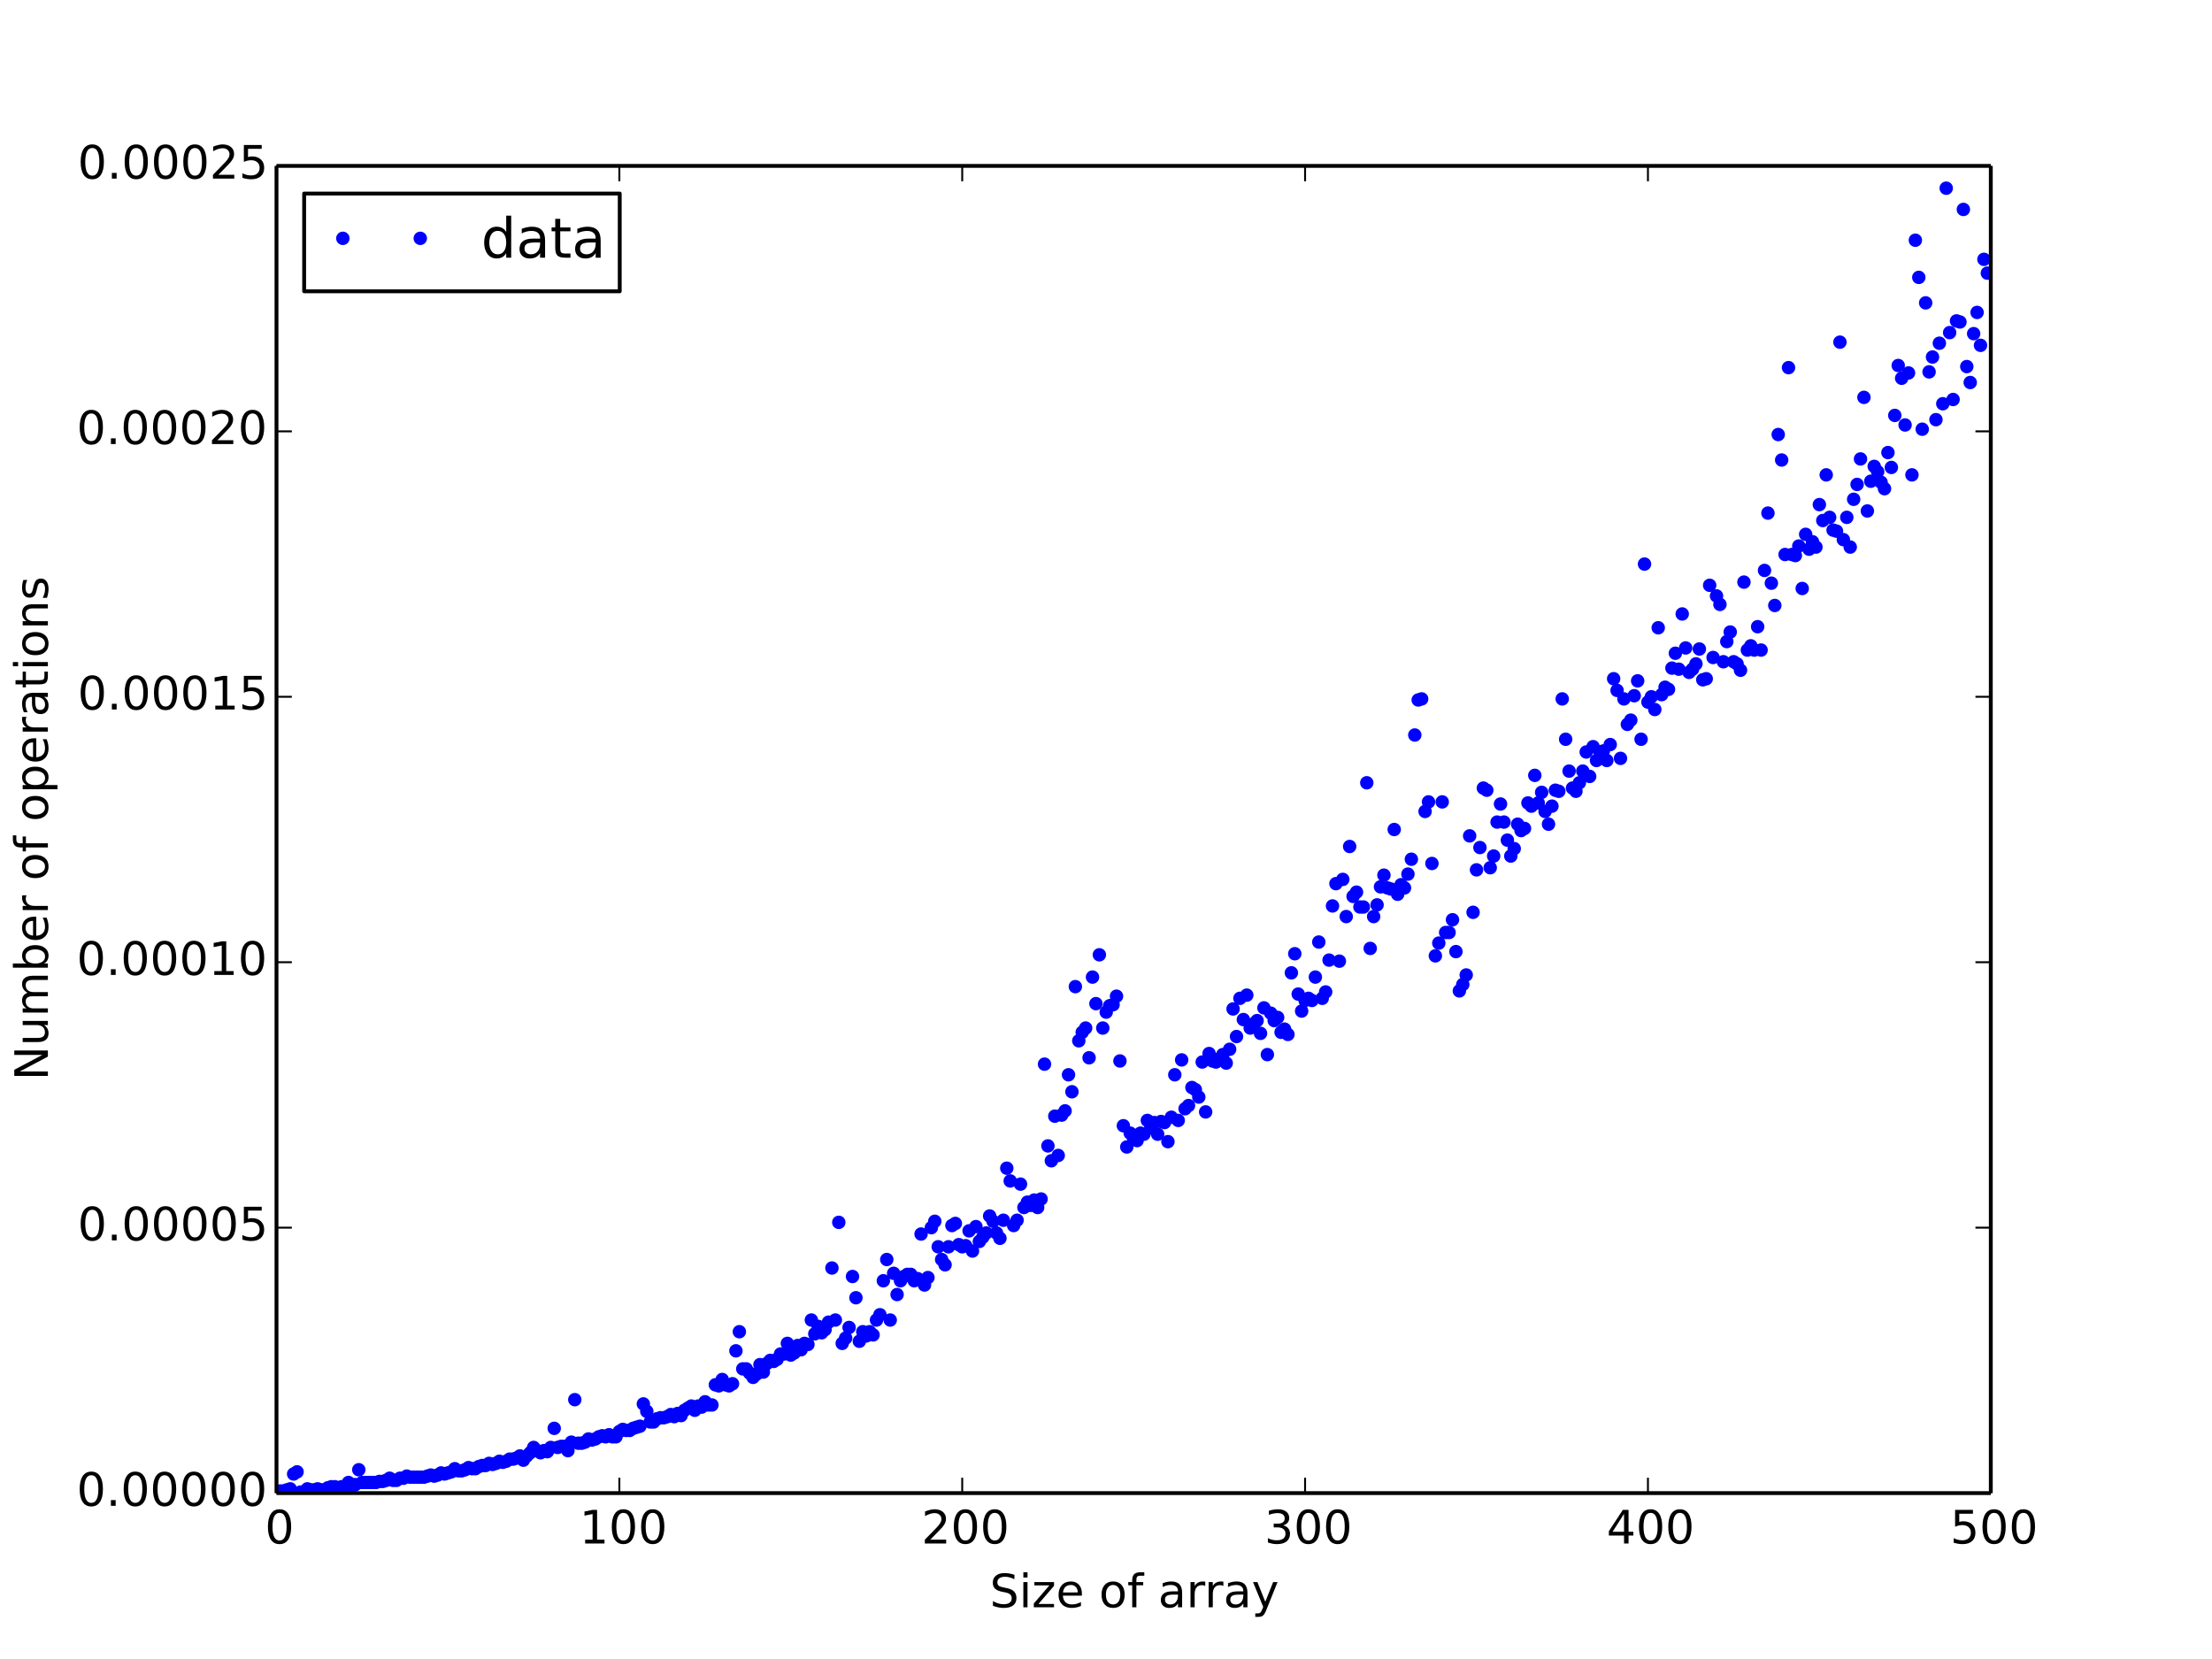 <?xml version="1.0" encoding="utf-8" standalone="no"?>
<!DOCTYPE svg PUBLIC "-//W3C//DTD SVG 1.1//EN"
  "http://www.w3.org/Graphics/SVG/1.1/DTD/svg11.dtd">
<!-- Created with matplotlib (http://matplotlib.org/) -->
<svg height="432pt" version="1.1" viewBox="0 0 576 432" width="576pt" xmlns="http://www.w3.org/2000/svg" xmlns:xlink="http://www.w3.org/1999/xlink">
 <defs>
  <style type="text/css">
*{stroke-linecap:butt;stroke-linejoin:round;}
  </style>
 </defs>
 <g id="figure_1">
  <g id="patch_1">
   <path d="
M0 432
L576 432
L576 0
L0 0
z
" style="fill:#ffffff;"/>
  </g>
  <g id="axes_1">
   <g id="patch_2">
    <path d="
M72 388.8
L518.4 388.8
L518.4 43.2
L72 43.2
z
" style="fill:#ffffff;"/>
   </g>
   <g id="line2d_1">
    <defs>
     <path d="
M0 1.5
C0.398 1.5 0.779 1.342 1.061 1.061
C1.342 0.779 1.5 0.398 1.5 0
C1.5 -0.398 1.342 -0.779 1.061 -1.061
C0.779 -1.342 0.398 -1.5 0 -1.5
C-0.398 -1.5 -0.779 -1.342 -1.061 -1.061
C-1.342 -0.779 -1.5 -0.398 -1.5 0
C-1.5 0.398 -1.342 0.779 -1.061 1.061
C-0.779 1.342 -0.398 1.5 0 1.5
z
" id="m76a7ce5b4a" style="stroke:#0000ff;stroke-width:0.5;"/>
    </defs>
    <g clip-path="url(#p7ff5b81e1d)">
     <use style="fill:#0000ff;stroke:#0000ff;stroke-width:0.5;" x="72.893" xlink:href="#m76a7ce5b4a" y="388.247"/>
     <use style="fill:#0000ff;stroke:#0000ff;stroke-width:0.5;" x="73.786" xlink:href="#m76a7ce5b4a" y="388.247"/>
     <use style="fill:#0000ff;stroke:#0000ff;stroke-width:0.5;" x="74.678" xlink:href="#m76a7ce5b4a" y="387.971"/>
     <use style="fill:#0000ff;stroke:#0000ff;stroke-width:0.5;" x="75.571" xlink:href="#m76a7ce5b4a" y="387.694"/>
     <use style="fill:#0000ff;stroke:#0000ff;stroke-width:0.5;" x="76.464" xlink:href="#m76a7ce5b4a" y="383.823"/>
     <use style="fill:#0000ff;stroke:#0000ff;stroke-width:0.5;" x="77.357" xlink:href="#m76a7ce5b4a" y="383.27"/>
     <use style="fill:#0000ff;stroke:#0000ff;stroke-width:0.5;" x="78.25" xlink:href="#m76a7ce5b4a" y="388.524"/>
     <use style="fill:#0000ff;stroke:#0000ff;stroke-width:0.5;" x="79.142" xlink:href="#m76a7ce5b4a" y="388.524"/>
     <use style="fill:#0000ff;stroke:#0000ff;stroke-width:0.5;" x="80.035" xlink:href="#m76a7ce5b4a" y="387.694"/>
     <use style="fill:#0000ff;stroke:#0000ff;stroke-width:0.5;" x="80.928" xlink:href="#m76a7ce5b4a" y="387.971"/>
     <use style="fill:#0000ff;stroke:#0000ff;stroke-width:0.5;" x="81.821" xlink:href="#m76a7ce5b4a" y="387.971"/>
     <use style="fill:#0000ff;stroke:#0000ff;stroke-width:0.5;" x="82.714" xlink:href="#m76a7ce5b4a" y="387.694"/>
     <use style="fill:#0000ff;stroke:#0000ff;stroke-width:0.5;" x="83.606" xlink:href="#m76a7ce5b4a" y="387.971"/>
     <use style="fill:#0000ff;stroke:#0000ff;stroke-width:0.5;" x="84.499" xlink:href="#m76a7ce5b4a" y="387.971"/>
     <use style="fill:#0000ff;stroke:#0000ff;stroke-width:0.5;" x="85.392" xlink:href="#m76a7ce5b4a" y="387.418"/>
     <use style="fill:#0000ff;stroke:#0000ff;stroke-width:0.5;" x="86.285" xlink:href="#m76a7ce5b4a" y="387.141"/>
     <use style="fill:#0000ff;stroke:#0000ff;stroke-width:0.5;" x="87.178" xlink:href="#m76a7ce5b4a" y="387.141"/>
     <use style="fill:#0000ff;stroke:#0000ff;stroke-width:0.5;" x="88.07" xlink:href="#m76a7ce5b4a" y="387.418"/>
     <use style="fill:#0000ff;stroke:#0000ff;stroke-width:0.5;" x="88.963" xlink:href="#m76a7ce5b4a" y="387.141"/>
     <use style="fill:#0000ff;stroke:#0000ff;stroke-width:0.5;" x="89.856" xlink:href="#m76a7ce5b4a" y="387.418"/>
     <use style="fill:#0000ff;stroke:#0000ff;stroke-width:0.5;" x="90.749" xlink:href="#m76a7ce5b4a" y="386.035"/>
     <use style="fill:#0000ff;stroke:#0000ff;stroke-width:0.5;" x="91.642" xlink:href="#m76a7ce5b4a" y="387.141"/>
     <use style="fill:#0000ff;stroke:#0000ff;stroke-width:0.5;" x="92.534" xlink:href="#m76a7ce5b4a" y="386.588"/>
     <use style="fill:#0000ff;stroke:#0000ff;stroke-width:0.5;" x="93.427" xlink:href="#m76a7ce5b4a" y="382.717"/>
     <use style="fill:#0000ff;stroke:#0000ff;stroke-width:0.5;" x="94.32" xlink:href="#m76a7ce5b4a" y="386.035"/>
     <use style="fill:#0000ff;stroke:#0000ff;stroke-width:0.5;" x="95.213" xlink:href="#m76a7ce5b4a" y="386.035"/>
     <use style="fill:#0000ff;stroke:#0000ff;stroke-width:0.5;" x="96.106" xlink:href="#m76a7ce5b4a" y="386.035"/>
     <use style="fill:#0000ff;stroke:#0000ff;stroke-width:0.5;" x="96.998" xlink:href="#m76a7ce5b4a" y="386.035"/>
     <use style="fill:#0000ff;stroke:#0000ff;stroke-width:0.5;" x="97.891" xlink:href="#m76a7ce5b4a" y="386.035"/>
     <use style="fill:#0000ff;stroke:#0000ff;stroke-width:0.5;" x="98.784" xlink:href="#m76a7ce5b4a" y="385.759"/>
     <use style="fill:#0000ff;stroke:#0000ff;stroke-width:0.5;" x="99.677" xlink:href="#m76a7ce5b4a" y="385.759"/>
     <use style="fill:#0000ff;stroke:#0000ff;stroke-width:0.5;" x="100.57" xlink:href="#m76a7ce5b4a" y="385.482"/>
     <use style="fill:#0000ff;stroke:#0000ff;stroke-width:0.5;" x="101.462" xlink:href="#m76a7ce5b4a" y="384.929"/>
     <use style="fill:#0000ff;stroke:#0000ff;stroke-width:0.5;" x="102.355" xlink:href="#m76a7ce5b4a" y="385.482"/>
     <use style="fill:#0000ff;stroke:#0000ff;stroke-width:0.5;" x="103.248" xlink:href="#m76a7ce5b4a" y="385.482"/>
     <use style="fill:#0000ff;stroke:#0000ff;stroke-width:0.5;" x="104.141" xlink:href="#m76a7ce5b4a" y="384.929"/>
     <use style="fill:#0000ff;stroke:#0000ff;stroke-width:0.5;" x="105.034" xlink:href="#m76a7ce5b4a" y="384.929"/>
     <use style="fill:#0000ff;stroke:#0000ff;stroke-width:0.5;" x="105.926" xlink:href="#m76a7ce5b4a" y="384.376"/>
     <use style="fill:#0000ff;stroke:#0000ff;stroke-width:0.5;" x="106.819" xlink:href="#m76a7ce5b4a" y="384.653"/>
     <use style="fill:#0000ff;stroke:#0000ff;stroke-width:0.5;" x="107.712" xlink:href="#m76a7ce5b4a" y="384.653"/>
     <use style="fill:#0000ff;stroke:#0000ff;stroke-width:0.5;" x="108.605" xlink:href="#m76a7ce5b4a" y="384.653"/>
     <use style="fill:#0000ff;stroke:#0000ff;stroke-width:0.5;" x="109.498" xlink:href="#m76a7ce5b4a" y="384.653"/>
     <use style="fill:#0000ff;stroke:#0000ff;stroke-width:0.5;" x="110.39" xlink:href="#m76a7ce5b4a" y="384.653"/>
     <use style="fill:#0000ff;stroke:#0000ff;stroke-width:0.5;" x="111.283" xlink:href="#m76a7ce5b4a" y="384.376"/>
     <use style="fill:#0000ff;stroke:#0000ff;stroke-width:0.5;" x="112.176" xlink:href="#m76a7ce5b4a" y="384.1"/>
     <use style="fill:#0000ff;stroke:#0000ff;stroke-width:0.5;" x="113.069" xlink:href="#m76a7ce5b4a" y="384.376"/>
     <use style="fill:#0000ff;stroke:#0000ff;stroke-width:0.5;" x="113.962" xlink:href="#m76a7ce5b4a" y="384.1"/>
     <use style="fill:#0000ff;stroke:#0000ff;stroke-width:0.5;" x="114.854" xlink:href="#m76a7ce5b4a" y="383.547"/>
     <use style="fill:#0000ff;stroke:#0000ff;stroke-width:0.5;" x="115.747" xlink:href="#m76a7ce5b4a" y="383.823"/>
     <use style="fill:#0000ff;stroke:#0000ff;stroke-width:0.5;" x="116.64" xlink:href="#m76a7ce5b4a" y="383.547"/>
     <use style="fill:#0000ff;stroke:#0000ff;stroke-width:0.5;" x="117.533" xlink:href="#m76a7ce5b4a" y="383.27"/>
     <use style="fill:#0000ff;stroke:#0000ff;stroke-width:0.5;" x="118.426" xlink:href="#m76a7ce5b4a" y="382.441"/>
     <use style="fill:#0000ff;stroke:#0000ff;stroke-width:0.5;" x="119.318" xlink:href="#m76a7ce5b4a" y="382.994"/>
     <use style="fill:#0000ff;stroke:#0000ff;stroke-width:0.5;" x="120.211" xlink:href="#m76a7ce5b4a" y="382.994"/>
     <use style="fill:#0000ff;stroke:#0000ff;stroke-width:0.5;" x="121.104" xlink:href="#m76a7ce5b4a" y="382.717"/>
     <use style="fill:#0000ff;stroke:#0000ff;stroke-width:0.5;" x="121.997" xlink:href="#m76a7ce5b4a" y="382.164"/>
     <use style="fill:#0000ff;stroke:#0000ff;stroke-width:0.5;" x="122.89" xlink:href="#m76a7ce5b4a" y="382.441"/>
     <use style="fill:#0000ff;stroke:#0000ff;stroke-width:0.5;" x="123.782" xlink:href="#m76a7ce5b4a" y="382.441"/>
     <use style="fill:#0000ff;stroke:#0000ff;stroke-width:0.5;" x="124.675" xlink:href="#m76a7ce5b4a" y="381.888"/>
     <use style="fill:#0000ff;stroke:#0000ff;stroke-width:0.5;" x="125.568" xlink:href="#m76a7ce5b4a" y="381.612"/>
     <use style="fill:#0000ff;stroke:#0000ff;stroke-width:0.5;" x="126.461" xlink:href="#m76a7ce5b4a" y="381.612"/>
     <use style="fill:#0000ff;stroke:#0000ff;stroke-width:0.5;" x="127.354" xlink:href="#m76a7ce5b4a" y="381.059"/>
     <use style="fill:#0000ff;stroke:#0000ff;stroke-width:0.5;" x="128.246" xlink:href="#m76a7ce5b4a" y="381.335"/>
     <use style="fill:#0000ff;stroke:#0000ff;stroke-width:0.5;" x="129.139" xlink:href="#m76a7ce5b4a" y="381.059"/>
     <use style="fill:#0000ff;stroke:#0000ff;stroke-width:0.5;" x="130.032" xlink:href="#m76a7ce5b4a" y="380.506"/>
     <use style="fill:#0000ff;stroke:#0000ff;stroke-width:0.5;" x="130.925" xlink:href="#m76a7ce5b4a" y="380.782"/>
     <use style="fill:#0000ff;stroke:#0000ff;stroke-width:0.5;" x="131.818" xlink:href="#m76a7ce5b4a" y="380.506"/>
     <use style="fill:#0000ff;stroke:#0000ff;stroke-width:0.5;" x="132.71" xlink:href="#m76a7ce5b4a" y="379.953"/>
     <use style="fill:#0000ff;stroke:#0000ff;stroke-width:0.5;" x="133.603" xlink:href="#m76a7ce5b4a" y="379.953"/>
     <use style="fill:#0000ff;stroke:#0000ff;stroke-width:0.5;" x="134.496" xlink:href="#m76a7ce5b4a" y="379.676"/>
     <use style="fill:#0000ff;stroke:#0000ff;stroke-width:0.5;" x="135.389" xlink:href="#m76a7ce5b4a" y="379.123"/>
     <use style="fill:#0000ff;stroke:#0000ff;stroke-width:0.5;" x="136.282" xlink:href="#m76a7ce5b4a" y="380.229"/>
     <use style="fill:#0000ff;stroke:#0000ff;stroke-width:0.5;" x="137.174" xlink:href="#m76a7ce5b4a" y="379.123"/>
     <use style="fill:#0000ff;stroke:#0000ff;stroke-width:0.5;" x="138.067" xlink:href="#m76a7ce5b4a" y="378.294"/>
     <use style="fill:#0000ff;stroke:#0000ff;stroke-width:0.5;" x="138.96" xlink:href="#m76a7ce5b4a" y="376.911"/>
     <use style="fill:#0000ff;stroke:#0000ff;stroke-width:0.5;" x="139.853" xlink:href="#m76a7ce5b4a" y="377.741"/>
     <use style="fill:#0000ff;stroke:#0000ff;stroke-width:0.5;" x="140.746" xlink:href="#m76a7ce5b4a" y="378.294"/>
     <use style="fill:#0000ff;stroke:#0000ff;stroke-width:0.5;" x="141.638" xlink:href="#m76a7ce5b4a" y="377.741"/>
     <use style="fill:#0000ff;stroke:#0000ff;stroke-width:0.5;" x="142.531" xlink:href="#m76a7ce5b4a" y="378.017"/>
     <use style="fill:#0000ff;stroke:#0000ff;stroke-width:0.5;" x="143.424" xlink:href="#m76a7ce5b4a" y="376.911"/>
     <use style="fill:#0000ff;stroke:#0000ff;stroke-width:0.5;" x="144.317" xlink:href="#m76a7ce5b4a" y="371.935"/>
     <use style="fill:#0000ff;stroke:#0000ff;stroke-width:0.5;" x="145.21" xlink:href="#m76a7ce5b4a" y="376.911"/>
     <use style="fill:#0000ff;stroke:#0000ff;stroke-width:0.5;" x="146.102" xlink:href="#m76a7ce5b4a" y="376.635"/>
     <use style="fill:#0000ff;stroke:#0000ff;stroke-width:0.5;" x="146.995" xlink:href="#m76a7ce5b4a" y="376.635"/>
     <use style="fill:#0000ff;stroke:#0000ff;stroke-width:0.5;" x="147.888" xlink:href="#m76a7ce5b4a" y="377.741"/>
     <use style="fill:#0000ff;stroke:#0000ff;stroke-width:0.5;" x="148.781" xlink:href="#m76a7ce5b4a" y="375.529"/>
     <use style="fill:#0000ff;stroke:#0000ff;stroke-width:0.5;" x="149.674" xlink:href="#m76a7ce5b4a" y="364.47"/>
     <use style="fill:#0000ff;stroke:#0000ff;stroke-width:0.5;" x="150.566" xlink:href="#m76a7ce5b4a" y="375.805"/>
     <use style="fill:#0000ff;stroke:#0000ff;stroke-width:0.5;" x="151.459" xlink:href="#m76a7ce5b4a" y="375.805"/>
     <use style="fill:#0000ff;stroke:#0000ff;stroke-width:0.5;" x="152.352" xlink:href="#m76a7ce5b4a" y="375.529"/>
     <use style="fill:#0000ff;stroke:#0000ff;stroke-width:0.5;" x="153.245" xlink:href="#m76a7ce5b4a" y="374.7"/>
     <use style="fill:#0000ff;stroke:#0000ff;stroke-width:0.5;" x="154.138" xlink:href="#m76a7ce5b4a" y="374.976"/>
     <use style="fill:#0000ff;stroke:#0000ff;stroke-width:0.5;" x="155.03" xlink:href="#m76a7ce5b4a" y="374.7"/>
     <use style="fill:#0000ff;stroke:#0000ff;stroke-width:0.5;" x="155.923" xlink:href="#m76a7ce5b4a" y="374.147"/>
     <use style="fill:#0000ff;stroke:#0000ff;stroke-width:0.5;" x="156.816" xlink:href="#m76a7ce5b4a" y="373.87"/>
     <use style="fill:#0000ff;stroke:#0000ff;stroke-width:0.5;" x="157.709" xlink:href="#m76a7ce5b4a" y="374.147"/>
     <use style="fill:#0000ff;stroke:#0000ff;stroke-width:0.5;" x="158.602" xlink:href="#m76a7ce5b4a" y="373.594"/>
     <use style="fill:#0000ff;stroke:#0000ff;stroke-width:0.5;" x="159.494" xlink:href="#m76a7ce5b4a" y="374.147"/>
     <use style="fill:#0000ff;stroke:#0000ff;stroke-width:0.5;" x="160.387" xlink:href="#m76a7ce5b4a" y="374.147"/>
     <use style="fill:#0000ff;stroke:#0000ff;stroke-width:0.5;" x="161.28" xlink:href="#m76a7ce5b4a" y="372.764"/>
     <use style="fill:#0000ff;stroke:#0000ff;stroke-width:0.5;" x="162.173" xlink:href="#m76a7ce5b4a" y="372.211"/>
     <use style="fill:#0000ff;stroke:#0000ff;stroke-width:0.5;" x="163.066" xlink:href="#m76a7ce5b4a" y="372.488"/>
     <use style="fill:#0000ff;stroke:#0000ff;stroke-width:0.5;" x="163.958" xlink:href="#m76a7ce5b4a" y="372.488"/>
     <use style="fill:#0000ff;stroke:#0000ff;stroke-width:0.5;" x="164.851" xlink:href="#m76a7ce5b4a" y="371.935"/>
     <use style="fill:#0000ff;stroke:#0000ff;stroke-width:0.5;" x="165.744" xlink:href="#m76a7ce5b4a" y="371.658"/>
     <use style="fill:#0000ff;stroke:#0000ff;stroke-width:0.5;" x="166.637" xlink:href="#m76a7ce5b4a" y="371.382"/>
     <use style="fill:#0000ff;stroke:#0000ff;stroke-width:0.5;" x="167.53" xlink:href="#m76a7ce5b4a" y="365.576"/>
     <use style="fill:#0000ff;stroke:#0000ff;stroke-width:0.5;" x="168.422" xlink:href="#m76a7ce5b4a" y="367.511"/>
     <use style="fill:#0000ff;stroke:#0000ff;stroke-width:0.5;" x="169.315" xlink:href="#m76a7ce5b4a" y="370.276"/>
     <use style="fill:#0000ff;stroke:#0000ff;stroke-width:0.5;" x="170.208" xlink:href="#m76a7ce5b4a" y="370.276"/>
     <use style="fill:#0000ff;stroke:#0000ff;stroke-width:0.5;" x="171.101" xlink:href="#m76a7ce5b4a" y="369.446"/>
     <use style="fill:#0000ff;stroke:#0000ff;stroke-width:0.5;" x="171.994" xlink:href="#m76a7ce5b4a" y="369.17"/>
     <use style="fill:#0000ff;stroke:#0000ff;stroke-width:0.5;" x="172.886" xlink:href="#m76a7ce5b4a" y="369.17"/>
     <use style="fill:#0000ff;stroke:#0000ff;stroke-width:0.5;" x="173.779" xlink:href="#m76a7ce5b4a" y="368.893"/>
     <use style="fill:#0000ff;stroke:#0000ff;stroke-width:0.5;" x="174.672" xlink:href="#m76a7ce5b4a" y="368.34"/>
     <use style="fill:#0000ff;stroke:#0000ff;stroke-width:0.5;" x="175.565" xlink:href="#m76a7ce5b4a" y="368.893"/>
     <use style="fill:#0000ff;stroke:#0000ff;stroke-width:0.5;" x="176.458" xlink:href="#m76a7ce5b4a" y="368.064"/>
     <use style="fill:#0000ff;stroke:#0000ff;stroke-width:0.5;" x="177.35" xlink:href="#m76a7ce5b4a" y="368.617"/>
     <use style="fill:#0000ff;stroke:#0000ff;stroke-width:0.5;" x="178.243" xlink:href="#m76a7ce5b4a" y="367.235"/>
     <use style="fill:#0000ff;stroke:#0000ff;stroke-width:0.5;" x="179.136" xlink:href="#m76a7ce5b4a" y="366.682"/>
     <use style="fill:#0000ff;stroke:#0000ff;stroke-width:0.5;" x="180.029" xlink:href="#m76a7ce5b4a" y="366.129"/>
     <use style="fill:#0000ff;stroke:#0000ff;stroke-width:0.5;" x="180.922" xlink:href="#m76a7ce5b4a" y="367.235"/>
     <use style="fill:#0000ff;stroke:#0000ff;stroke-width:0.5;" x="181.814" xlink:href="#m76a7ce5b4a" y="366.129"/>
     <use style="fill:#0000ff;stroke:#0000ff;stroke-width:0.5;" x="182.707" xlink:href="#m76a7ce5b4a" y="366.405"/>
     <use style="fill:#0000ff;stroke:#0000ff;stroke-width:0.5;" x="183.6" xlink:href="#m76a7ce5b4a" y="365.023"/>
     <use style="fill:#0000ff;stroke:#0000ff;stroke-width:0.5;" x="184.493" xlink:href="#m76a7ce5b4a" y="365.852"/>
     <use style="fill:#0000ff;stroke:#0000ff;stroke-width:0.5;" x="185.386" xlink:href="#m76a7ce5b4a" y="365.852"/>
     <use style="fill:#0000ff;stroke:#0000ff;stroke-width:0.5;" x="186.278" xlink:href="#m76a7ce5b4a" y="360.599"/>
     <use style="fill:#0000ff;stroke:#0000ff;stroke-width:0.5;" x="187.171" xlink:href="#m76a7ce5b4a" y="360.876"/>
     <use style="fill:#0000ff;stroke:#0000ff;stroke-width:0.5;" x="188.064" xlink:href="#m76a7ce5b4a" y="359.217"/>
     <use style="fill:#0000ff;stroke:#0000ff;stroke-width:0.5;" x="188.957" xlink:href="#m76a7ce5b4a" y="360.599"/>
     <use style="fill:#0000ff;stroke:#0000ff;stroke-width:0.5;" x="189.85" xlink:href="#m76a7ce5b4a" y="360.876"/>
     <use style="fill:#0000ff;stroke:#0000ff;stroke-width:0.5;" x="190.742" xlink:href="#m76a7ce5b4a" y="360.323"/>
     <use style="fill:#0000ff;stroke:#0000ff;stroke-width:0.5;" x="191.635" xlink:href="#m76a7ce5b4a" y="351.752"/>
     <use style="fill:#0000ff;stroke:#0000ff;stroke-width:0.5;" x="192.528" xlink:href="#m76a7ce5b4a" y="346.775"/>
     <use style="fill:#0000ff;stroke:#0000ff;stroke-width:0.5;" x="193.421" xlink:href="#m76a7ce5b4a" y="356.452"/>
     <use style="fill:#0000ff;stroke:#0000ff;stroke-width:0.5;" x="194.314" xlink:href="#m76a7ce5b4a" y="356.452"/>
     <use style="fill:#0000ff;stroke:#0000ff;stroke-width:0.5;" x="195.206" xlink:href="#m76a7ce5b4a" y="357.558"/>
     <use style="fill:#0000ff;stroke:#0000ff;stroke-width:0.5;" x="196.099" xlink:href="#m76a7ce5b4a" y="358.664"/>
     <use style="fill:#0000ff;stroke:#0000ff;stroke-width:0.5;" x="196.992" xlink:href="#m76a7ce5b4a" y="357.834"/>
     <use style="fill:#0000ff;stroke:#0000ff;stroke-width:0.5;" x="197.885" xlink:href="#m76a7ce5b4a" y="355.346"/>
     <use style="fill:#0000ff;stroke:#0000ff;stroke-width:0.5;" x="198.778" xlink:href="#m76a7ce5b4a" y="357.281"/>
     <use style="fill:#0000ff;stroke:#0000ff;stroke-width:0.5;" x="199.67" xlink:href="#m76a7ce5b4a" y="355.069"/>
     <use style="fill:#0000ff;stroke:#0000ff;stroke-width:0.5;" x="200.563" xlink:href="#m76a7ce5b4a" y="354.24"/>
     <use style="fill:#0000ff;stroke:#0000ff;stroke-width:0.5;" x="201.456" xlink:href="#m76a7ce5b4a" y="354.516"/>
     <use style="fill:#0000ff;stroke:#0000ff;stroke-width:0.5;" x="202.349" xlink:href="#m76a7ce5b4a" y="353.964"/>
     <use style="fill:#0000ff;stroke:#0000ff;stroke-width:0.5;" x="203.242" xlink:href="#m76a7ce5b4a" y="352.581"/>
     <use style="fill:#0000ff;stroke:#0000ff;stroke-width:0.5;" x="204.134" xlink:href="#m76a7ce5b4a" y="352.581"/>
     <use style="fill:#0000ff;stroke:#0000ff;stroke-width:0.5;" x="205.027" xlink:href="#m76a7ce5b4a" y="349.816"/>
     <use style="fill:#0000ff;stroke:#0000ff;stroke-width:0.5;" x="205.92" xlink:href="#m76a7ce5b4a" y="352.858"/>
     <use style="fill:#0000ff;stroke:#0000ff;stroke-width:0.5;" x="206.813" xlink:href="#m76a7ce5b4a" y="352.305"/>
     <use style="fill:#0000ff;stroke:#0000ff;stroke-width:0.5;" x="207.706" xlink:href="#m76a7ce5b4a" y="350.369"/>
     <use style="fill:#0000ff;stroke:#0000ff;stroke-width:0.5;" x="208.598" xlink:href="#m76a7ce5b4a" y="351.475"/>
     <use style="fill:#0000ff;stroke:#0000ff;stroke-width:0.5;" x="209.491" xlink:href="#m76a7ce5b4a" y="349.816"/>
     <use style="fill:#0000ff;stroke:#0000ff;stroke-width:0.5;" x="210.384" xlink:href="#m76a7ce5b4a" y="350.093"/>
     <use style="fill:#0000ff;stroke:#0000ff;stroke-width:0.5;" x="211.277" xlink:href="#m76a7ce5b4a" y="343.734"/>
     <use style="fill:#0000ff;stroke:#0000ff;stroke-width:0.5;" x="212.17" xlink:href="#m76a7ce5b4a" y="347.328"/>
     <use style="fill:#0000ff;stroke:#0000ff;stroke-width:0.5;" x="213.062" xlink:href="#m76a7ce5b4a" y="345.393"/>
     <use style="fill:#0000ff;stroke:#0000ff;stroke-width:0.5;" x="213.955" xlink:href="#m76a7ce5b4a" y="347.052"/>
     <use style="fill:#0000ff;stroke:#0000ff;stroke-width:0.5;" x="214.848" xlink:href="#m76a7ce5b4a" y="346.222"/>
     <use style="fill:#0000ff;stroke:#0000ff;stroke-width:0.5;" x="215.741" xlink:href="#m76a7ce5b4a" y="344.287"/>
     <use style="fill:#0000ff;stroke:#0000ff;stroke-width:0.5;" x="216.634" xlink:href="#m76a7ce5b4a" y="330.186"/>
     <use style="fill:#0000ff;stroke:#0000ff;stroke-width:0.5;" x="217.526" xlink:href="#m76a7ce5b4a" y="343.734"/>
     <use style="fill:#0000ff;stroke:#0000ff;stroke-width:0.5;" x="218.419" xlink:href="#m76a7ce5b4a" y="318.298"/>
     <use style="fill:#0000ff;stroke:#0000ff;stroke-width:0.5;" x="219.312" xlink:href="#m76a7ce5b4a" y="349.816"/>
     <use style="fill:#0000ff;stroke:#0000ff;stroke-width:0.5;" x="220.205" xlink:href="#m76a7ce5b4a" y="348.434"/>
     <use style="fill:#0000ff;stroke:#0000ff;stroke-width:0.5;" x="221.098" xlink:href="#m76a7ce5b4a" y="345.669"/>
     <use style="fill:#0000ff;stroke:#0000ff;stroke-width:0.5;" x="221.99" xlink:href="#m76a7ce5b4a" y="332.398"/>
     <use style="fill:#0000ff;stroke:#0000ff;stroke-width:0.5;" x="222.883" xlink:href="#m76a7ce5b4a" y="337.928"/>
     <use style="fill:#0000ff;stroke:#0000ff;stroke-width:0.5;" x="223.776" xlink:href="#m76a7ce5b4a" y="349.263"/>
     <use style="fill:#0000ff;stroke:#0000ff;stroke-width:0.5;" x="224.669" xlink:href="#m76a7ce5b4a" y="346.775"/>
     <use style="fill:#0000ff;stroke:#0000ff;stroke-width:0.5;" x="225.562" xlink:href="#m76a7ce5b4a" y="347.881"/>
     <use style="fill:#0000ff;stroke:#0000ff;stroke-width:0.5;" x="226.454" xlink:href="#m76a7ce5b4a" y="346.775"/>
     <use style="fill:#0000ff;stroke:#0000ff;stroke-width:0.5;" x="227.347" xlink:href="#m76a7ce5b4a" y="347.604"/>
     <use style="fill:#0000ff;stroke:#0000ff;stroke-width:0.5;" x="228.24" xlink:href="#m76a7ce5b4a" y="343.734"/>
     <use style="fill:#0000ff;stroke:#0000ff;stroke-width:0.5;" x="229.133" xlink:href="#m76a7ce5b4a" y="342.351"/>
     <use style="fill:#0000ff;stroke:#0000ff;stroke-width:0.5;" x="230.026" xlink:href="#m76a7ce5b4a" y="333.504"/>
     <use style="fill:#0000ff;stroke:#0000ff;stroke-width:0.5;" x="230.918" xlink:href="#m76a7ce5b4a" y="327.974"/>
     <use style="fill:#0000ff;stroke:#0000ff;stroke-width:0.5;" x="231.811" xlink:href="#m76a7ce5b4a" y="343.734"/>
     <use style="fill:#0000ff;stroke:#0000ff;stroke-width:0.5;" x="232.704" xlink:href="#m76a7ce5b4a" y="331.569"/>
     <use style="fill:#0000ff;stroke:#0000ff;stroke-width:0.5;" x="233.597" xlink:href="#m76a7ce5b4a" y="337.098"/>
     <use style="fill:#0000ff;stroke:#0000ff;stroke-width:0.5;" x="234.49" xlink:href="#m76a7ce5b4a" y="333.504"/>
     <use style="fill:#0000ff;stroke:#0000ff;stroke-width:0.5;" x="235.382" xlink:href="#m76a7ce5b4a" y="332.398"/>
     <use style="fill:#0000ff;stroke:#0000ff;stroke-width:0.5;" x="236.275" xlink:href="#m76a7ce5b4a" y="331.845"/>
     <use style="fill:#0000ff;stroke:#0000ff;stroke-width:0.5;" x="237.168" xlink:href="#m76a7ce5b4a" y="331.845"/>
     <use style="fill:#0000ff;stroke:#0000ff;stroke-width:0.5;" x="238.061" xlink:href="#m76a7ce5b4a" y="333.504"/>
     <use style="fill:#0000ff;stroke:#0000ff;stroke-width:0.5;" x="238.954" xlink:href="#m76a7ce5b4a" y="332.951"/>
     <use style="fill:#0000ff;stroke:#0000ff;stroke-width:0.5;" x="239.846" xlink:href="#m76a7ce5b4a" y="321.339"/>
     <use style="fill:#0000ff;stroke:#0000ff;stroke-width:0.5;" x="240.739" xlink:href="#m76a7ce5b4a" y="334.61"/>
     <use style="fill:#0000ff;stroke:#0000ff;stroke-width:0.5;" x="241.632" xlink:href="#m76a7ce5b4a" y="332.675"/>
     <use style="fill:#0000ff;stroke:#0000ff;stroke-width:0.5;" x="242.525" xlink:href="#m76a7ce5b4a" y="319.68"/>
     <use style="fill:#0000ff;stroke:#0000ff;stroke-width:0.5;" x="243.418" xlink:href="#m76a7ce5b4a" y="318.021"/>
     <use style="fill:#0000ff;stroke:#0000ff;stroke-width:0.5;" x="244.31" xlink:href="#m76a7ce5b4a" y="324.657"/>
     <use style="fill:#0000ff;stroke:#0000ff;stroke-width:0.5;" x="245.203" xlink:href="#m76a7ce5b4a" y="327.974"/>
     <use style="fill:#0000ff;stroke:#0000ff;stroke-width:0.5;" x="246.096" xlink:href="#m76a7ce5b4a" y="329.357"/>
     <use style="fill:#0000ff;stroke:#0000ff;stroke-width:0.5;" x="246.989" xlink:href="#m76a7ce5b4a" y="324.657"/>
     <use style="fill:#0000ff;stroke:#0000ff;stroke-width:0.5;" x="247.882" xlink:href="#m76a7ce5b4a" y="319.127"/>
     <use style="fill:#0000ff;stroke:#0000ff;stroke-width:0.5;" x="248.774" xlink:href="#m76a7ce5b4a" y="318.574"/>
     <use style="fill:#0000ff;stroke:#0000ff;stroke-width:0.5;" x="249.667" xlink:href="#m76a7ce5b4a" y="324.104"/>
     <use style="fill:#0000ff;stroke:#0000ff;stroke-width:0.5;" x="250.56" xlink:href="#m76a7ce5b4a" y="324.657"/>
     <use style="fill:#0000ff;stroke:#0000ff;stroke-width:0.5;" x="251.453" xlink:href="#m76a7ce5b4a" y="324.38"/>
     <use style="fill:#0000ff;stroke:#0000ff;stroke-width:0.5;" x="252.346" xlink:href="#m76a7ce5b4a" y="320.509"/>
     <use style="fill:#0000ff;stroke:#0000ff;stroke-width:0.5;" x="253.238" xlink:href="#m76a7ce5b4a" y="325.763"/>
     <use style="fill:#0000ff;stroke:#0000ff;stroke-width:0.5;" x="254.131" xlink:href="#m76a7ce5b4a" y="319.404"/>
     <use style="fill:#0000ff;stroke:#0000ff;stroke-width:0.5;" x="255.024" xlink:href="#m76a7ce5b4a" y="323.274"/>
     <use style="fill:#0000ff;stroke:#0000ff;stroke-width:0.5;" x="255.917" xlink:href="#m76a7ce5b4a" y="322.168"/>
     <use style="fill:#0000ff;stroke:#0000ff;stroke-width:0.5;" x="256.81" xlink:href="#m76a7ce5b4a" y="321.062"/>
     <use style="fill:#0000ff;stroke:#0000ff;stroke-width:0.5;" x="257.702" xlink:href="#m76a7ce5b4a" y="316.639"/>
     <use style="fill:#0000ff;stroke:#0000ff;stroke-width:0.5;" x="258.595" xlink:href="#m76a7ce5b4a" y="318.021"/>
     <use style="fill:#0000ff;stroke:#0000ff;stroke-width:0.5;" x="259.488" xlink:href="#m76a7ce5b4a" y="321.062"/>
     <use style="fill:#0000ff;stroke:#0000ff;stroke-width:0.5;" x="260.381" xlink:href="#m76a7ce5b4a" y="322.445"/>
     <use style="fill:#0000ff;stroke:#0000ff;stroke-width:0.5;" x="261.274" xlink:href="#m76a7ce5b4a" y="317.745"/>
     <use style="fill:#0000ff;stroke:#0000ff;stroke-width:0.5;" x="262.166" xlink:href="#m76a7ce5b4a" y="304.197"/>
     <use style="fill:#0000ff;stroke:#0000ff;stroke-width:0.5;" x="263.059" xlink:href="#m76a7ce5b4a" y="307.515"/>
     <use style="fill:#0000ff;stroke:#0000ff;stroke-width:0.5;" x="263.952" xlink:href="#m76a7ce5b4a" y="319.127"/>
     <use style="fill:#0000ff;stroke:#0000ff;stroke-width:0.5;" x="264.845" xlink:href="#m76a7ce5b4a" y="317.745"/>
     <use style="fill:#0000ff;stroke:#0000ff;stroke-width:0.5;" x="265.738" xlink:href="#m76a7ce5b4a" y="308.344"/>
     <use style="fill:#0000ff;stroke:#0000ff;stroke-width:0.5;" x="266.63" xlink:href="#m76a7ce5b4a" y="314.427"/>
     <use style="fill:#0000ff;stroke:#0000ff;stroke-width:0.5;" x="267.523" xlink:href="#m76a7ce5b4a" y="313.044"/>
     <use style="fill:#0000ff;stroke:#0000ff;stroke-width:0.5;" x="268.416" xlink:href="#m76a7ce5b4a" y="313.874"/>
     <use style="fill:#0000ff;stroke:#0000ff;stroke-width:0.5;" x="269.309" xlink:href="#m76a7ce5b4a" y="312.492"/>
     <use style="fill:#0000ff;stroke:#0000ff;stroke-width:0.5;" x="270.202" xlink:href="#m76a7ce5b4a" y="314.427"/>
     <use style="fill:#0000ff;stroke:#0000ff;stroke-width:0.5;" x="271.094" xlink:href="#m76a7ce5b4a" y="312.215"/>
     <use style="fill:#0000ff;stroke:#0000ff;stroke-width:0.5;" x="271.987" xlink:href="#m76a7ce5b4a" y="277.102"/>
     <use style="fill:#0000ff;stroke:#0000ff;stroke-width:0.5;" x="272.88" xlink:href="#m76a7ce5b4a" y="298.391"/>
     <use style="fill:#0000ff;stroke:#0000ff;stroke-width:0.5;" x="273.773" xlink:href="#m76a7ce5b4a" y="302.262"/>
     <use style="fill:#0000ff;stroke:#0000ff;stroke-width:0.5;" x="274.666" xlink:href="#m76a7ce5b4a" y="290.65"/>
     <use style="fill:#0000ff;stroke:#0000ff;stroke-width:0.5;" x="275.558" xlink:href="#m76a7ce5b4a" y="300.879"/>
     <use style="fill:#0000ff;stroke:#0000ff;stroke-width:0.5;" x="276.451" xlink:href="#m76a7ce5b4a" y="290.373"/>
     <use style="fill:#0000ff;stroke:#0000ff;stroke-width:0.5;" x="277.344" xlink:href="#m76a7ce5b4a" y="289.267"/>
     <use style="fill:#0000ff;stroke:#0000ff;stroke-width:0.5;" x="278.237" xlink:href="#m76a7ce5b4a" y="279.867"/>
     <use style="fill:#0000ff;stroke:#0000ff;stroke-width:0.5;" x="279.13" xlink:href="#m76a7ce5b4a" y="284.291"/>
     <use style="fill:#0000ff;stroke:#0000ff;stroke-width:0.5;" x="280.022" xlink:href="#m76a7ce5b4a" y="256.919"/>
     <use style="fill:#0000ff;stroke:#0000ff;stroke-width:0.5;" x="280.915" xlink:href="#m76a7ce5b4a" y="271.02"/>
     <use style="fill:#0000ff;stroke:#0000ff;stroke-width:0.5;" x="281.808" xlink:href="#m76a7ce5b4a" y="268.808"/>
     <use style="fill:#0000ff;stroke:#0000ff;stroke-width:0.5;" x="282.701" xlink:href="#m76a7ce5b4a" y="267.702"/>
     <use style="fill:#0000ff;stroke:#0000ff;stroke-width:0.5;" x="283.594" xlink:href="#m76a7ce5b4a" y="275.443"/>
     <use style="fill:#0000ff;stroke:#0000ff;stroke-width:0.5;" x="284.486" xlink:href="#m76a7ce5b4a" y="254.431"/>
     <use style="fill:#0000ff;stroke:#0000ff;stroke-width:0.5;" x="285.379" xlink:href="#m76a7ce5b4a" y="261.343"/>
     <use style="fill:#0000ff;stroke:#0000ff;stroke-width:0.5;" x="286.272" xlink:href="#m76a7ce5b4a" y="248.625"/>
     <use style="fill:#0000ff;stroke:#0000ff;stroke-width:0.5;" x="287.165" xlink:href="#m76a7ce5b4a" y="267.702"/>
     <use style="fill:#0000ff;stroke:#0000ff;stroke-width:0.5;" x="288.058" xlink:href="#m76a7ce5b4a" y="263.555"/>
     <use style="fill:#0000ff;stroke:#0000ff;stroke-width:0.5;" x="288.95" xlink:href="#m76a7ce5b4a" y="261.896"/>
     <use style="fill:#0000ff;stroke:#0000ff;stroke-width:0.5;" x="289.843" xlink:href="#m76a7ce5b4a" y="261.619"/>
     <use style="fill:#0000ff;stroke:#0000ff;stroke-width:0.5;" x="290.736" xlink:href="#m76a7ce5b4a" y="259.407"/>
     <use style="fill:#0000ff;stroke:#0000ff;stroke-width:0.5;" x="291.629" xlink:href="#m76a7ce5b4a" y="276.273"/>
     <use style="fill:#0000ff;stroke:#0000ff;stroke-width:0.5;" x="292.522" xlink:href="#m76a7ce5b4a" y="293.138"/>
     <use style="fill:#0000ff;stroke:#0000ff;stroke-width:0.5;" x="293.414" xlink:href="#m76a7ce5b4a" y="298.668"/>
     <use style="fill:#0000ff;stroke:#0000ff;stroke-width:0.5;" x="294.307" xlink:href="#m76a7ce5b4a" y="295.073"/>
     <use style="fill:#0000ff;stroke:#0000ff;stroke-width:0.5;" x="295.2" xlink:href="#m76a7ce5b4a" y="296.456"/>
     <use style="fill:#0000ff;stroke:#0000ff;stroke-width:0.5;" x="296.093" xlink:href="#m76a7ce5b4a" y="297.009"/>
     <use style="fill:#0000ff;stroke:#0000ff;stroke-width:0.5;" x="296.986" xlink:href="#m76a7ce5b4a" y="295.073"/>
     <use style="fill:#0000ff;stroke:#0000ff;stroke-width:0.5;" x="297.878" xlink:href="#m76a7ce5b4a" y="295.35"/>
     <use style="fill:#0000ff;stroke:#0000ff;stroke-width:0.5;" x="298.771" xlink:href="#m76a7ce5b4a" y="291.756"/>
     <use style="fill:#0000ff;stroke:#0000ff;stroke-width:0.5;" x="299.664" xlink:href="#m76a7ce5b4a" y="293.691"/>
     <use style="fill:#0000ff;stroke:#0000ff;stroke-width:0.5;" x="300.557" xlink:href="#m76a7ce5b4a" y="292.308"/>
     <use style="fill:#0000ff;stroke:#0000ff;stroke-width:0.5;" x="301.45" xlink:href="#m76a7ce5b4a" y="295.35"/>
     <use style="fill:#0000ff;stroke:#0000ff;stroke-width:0.5;" x="302.342" xlink:href="#m76a7ce5b4a" y="292.032"/>
     <use style="fill:#0000ff;stroke:#0000ff;stroke-width:0.5;" x="303.235" xlink:href="#m76a7ce5b4a" y="292.308"/>
     <use style="fill:#0000ff;stroke:#0000ff;stroke-width:0.5;" x="304.128" xlink:href="#m76a7ce5b4a" y="297.285"/>
     <use style="fill:#0000ff;stroke:#0000ff;stroke-width:0.5;" x="305.021" xlink:href="#m76a7ce5b4a" y="290.926"/>
     <use style="fill:#0000ff;stroke:#0000ff;stroke-width:0.5;" x="305.914" xlink:href="#m76a7ce5b4a" y="279.867"/>
     <use style="fill:#0000ff;stroke:#0000ff;stroke-width:0.5;" x="306.806" xlink:href="#m76a7ce5b4a" y="291.756"/>
     <use style="fill:#0000ff;stroke:#0000ff;stroke-width:0.5;" x="307.699" xlink:href="#m76a7ce5b4a" y="275.996"/>
     <use style="fill:#0000ff;stroke:#0000ff;stroke-width:0.5;" x="308.592" xlink:href="#m76a7ce5b4a" y="288.714"/>
     <use style="fill:#0000ff;stroke:#0000ff;stroke-width:0.5;" x="309.485" xlink:href="#m76a7ce5b4a" y="287.885"/>
     <use style="fill:#0000ff;stroke:#0000ff;stroke-width:0.5;" x="310.378" xlink:href="#m76a7ce5b4a" y="283.185"/>
     <use style="fill:#0000ff;stroke:#0000ff;stroke-width:0.5;" x="311.27" xlink:href="#m76a7ce5b4a" y="283.738"/>
     <use style="fill:#0000ff;stroke:#0000ff;stroke-width:0.5;" x="312.163" xlink:href="#m76a7ce5b4a" y="285.673"/>
     <use style="fill:#0000ff;stroke:#0000ff;stroke-width:0.5;" x="313.056" xlink:href="#m76a7ce5b4a" y="276.549"/>
     <use style="fill:#0000ff;stroke:#0000ff;stroke-width:0.5;" x="313.949" xlink:href="#m76a7ce5b4a" y="289.544"/>
     <use style="fill:#0000ff;stroke:#0000ff;stroke-width:0.5;" x="314.842" xlink:href="#m76a7ce5b4a" y="274.337"/>
     <use style="fill:#0000ff;stroke:#0000ff;stroke-width:0.5;" x="315.734" xlink:href="#m76a7ce5b4a" y="276.273"/>
     <use style="fill:#0000ff;stroke:#0000ff;stroke-width:0.5;" x="316.627" xlink:href="#m76a7ce5b4a" y="276.549"/>
     <use style="fill:#0000ff;stroke:#0000ff;stroke-width:0.5;" x="317.52" xlink:href="#m76a7ce5b4a" y="275.72"/>
     <use style="fill:#0000ff;stroke:#0000ff;stroke-width:0.5;" x="318.413" xlink:href="#m76a7ce5b4a" y="274.614"/>
     <use style="fill:#0000ff;stroke:#0000ff;stroke-width:0.5;" x="319.306" xlink:href="#m76a7ce5b4a" y="276.826"/>
     <use style="fill:#0000ff;stroke:#0000ff;stroke-width:0.5;" x="320.198" xlink:href="#m76a7ce5b4a" y="273.231"/>
     <use style="fill:#0000ff;stroke:#0000ff;stroke-width:0.5;" x="321.091" xlink:href="#m76a7ce5b4a" y="262.725"/>
     <use style="fill:#0000ff;stroke:#0000ff;stroke-width:0.5;" x="321.984" xlink:href="#m76a7ce5b4a" y="269.914"/>
     <use style="fill:#0000ff;stroke:#0000ff;stroke-width:0.5;" x="322.877" xlink:href="#m76a7ce5b4a" y="259.96"/>
     <use style="fill:#0000ff;stroke:#0000ff;stroke-width:0.5;" x="323.77" xlink:href="#m76a7ce5b4a" y="265.49"/>
     <use style="fill:#0000ff;stroke:#0000ff;stroke-width:0.5;" x="324.662" xlink:href="#m76a7ce5b4a" y="259.131"/>
     <use style="fill:#0000ff;stroke:#0000ff;stroke-width:0.5;" x="325.555" xlink:href="#m76a7ce5b4a" y="267.702"/>
     <use style="fill:#0000ff;stroke:#0000ff;stroke-width:0.5;" x="326.448" xlink:href="#m76a7ce5b4a" y="266.596"/>
     <use style="fill:#0000ff;stroke:#0000ff;stroke-width:0.5;" x="327.341" xlink:href="#m76a7ce5b4a" y="265.766"/>
     <use style="fill:#0000ff;stroke:#0000ff;stroke-width:0.5;" x="328.234" xlink:href="#m76a7ce5b4a" y="269.084"/>
     <use style="fill:#0000ff;stroke:#0000ff;stroke-width:0.5;" x="329.126" xlink:href="#m76a7ce5b4a" y="262.449"/>
     <use style="fill:#0000ff;stroke:#0000ff;stroke-width:0.5;" x="330.019" xlink:href="#m76a7ce5b4a" y="274.614"/>
     <use style="fill:#0000ff;stroke:#0000ff;stroke-width:0.5;" x="330.912" xlink:href="#m76a7ce5b4a" y="263.831"/>
     <use style="fill:#0000ff;stroke:#0000ff;stroke-width:0.5;" x="331.805" xlink:href="#m76a7ce5b4a" y="265.766"/>
     <use style="fill:#0000ff;stroke:#0000ff;stroke-width:0.5;" x="332.698" xlink:href="#m76a7ce5b4a" y="264.937"/>
     <use style="fill:#0000ff;stroke:#0000ff;stroke-width:0.5;" x="333.59" xlink:href="#m76a7ce5b4a" y="268.808"/>
     <use style="fill:#0000ff;stroke:#0000ff;stroke-width:0.5;" x="334.483" xlink:href="#m76a7ce5b4a" y="267.978"/>
     <use style="fill:#0000ff;stroke:#0000ff;stroke-width:0.5;" x="335.376" xlink:href="#m76a7ce5b4a" y="269.361"/>
     <use style="fill:#0000ff;stroke:#0000ff;stroke-width:0.5;" x="336.269" xlink:href="#m76a7ce5b4a" y="253.325"/>
     <use style="fill:#0000ff;stroke:#0000ff;stroke-width:0.5;" x="337.162" xlink:href="#m76a7ce5b4a" y="248.348"/>
     <use style="fill:#0000ff;stroke:#0000ff;stroke-width:0.5;" x="338.054" xlink:href="#m76a7ce5b4a" y="258.854"/>
     <use style="fill:#0000ff;stroke:#0000ff;stroke-width:0.5;" x="338.947" xlink:href="#m76a7ce5b4a" y="263.278"/>
     <use style="fill:#0000ff;stroke:#0000ff;stroke-width:0.5;" x="339.84" xlink:href="#m76a7ce5b4a" y="260.513"/>
     <use style="fill:#0000ff;stroke:#0000ff;stroke-width:0.5;" x="340.733" xlink:href="#m76a7ce5b4a" y="259.96"/>
     <use style="fill:#0000ff;stroke:#0000ff;stroke-width:0.5;" x="341.626" xlink:href="#m76a7ce5b4a" y="260.513"/>
     <use style="fill:#0000ff;stroke:#0000ff;stroke-width:0.5;" x="342.518" xlink:href="#m76a7ce5b4a" y="254.431"/>
     <use style="fill:#0000ff;stroke:#0000ff;stroke-width:0.5;" x="343.411" xlink:href="#m76a7ce5b4a" y="245.307"/>
     <use style="fill:#0000ff;stroke:#0000ff;stroke-width:0.5;" x="344.304" xlink:href="#m76a7ce5b4a" y="259.96"/>
     <use style="fill:#0000ff;stroke:#0000ff;stroke-width:0.5;" x="345.197" xlink:href="#m76a7ce5b4a" y="258.301"/>
     <use style="fill:#0000ff;stroke:#0000ff;stroke-width:0.5;" x="346.09" xlink:href="#m76a7ce5b4a" y="250.007"/>
     <use style="fill:#0000ff;stroke:#0000ff;stroke-width:0.5;" x="346.982" xlink:href="#m76a7ce5b4a" y="235.907"/>
     <use style="fill:#0000ff;stroke:#0000ff;stroke-width:0.5;" x="347.875" xlink:href="#m76a7ce5b4a" y="230.1"/>
     <use style="fill:#0000ff;stroke:#0000ff;stroke-width:0.5;" x="348.768" xlink:href="#m76a7ce5b4a" y="250.284"/>
     <use style="fill:#0000ff;stroke:#0000ff;stroke-width:0.5;" x="349.661" xlink:href="#m76a7ce5b4a" y="228.995"/>
     <use style="fill:#0000ff;stroke:#0000ff;stroke-width:0.5;" x="350.554" xlink:href="#m76a7ce5b4a" y="238.671"/>
     <use style="fill:#0000ff;stroke:#0000ff;stroke-width:0.5;" x="351.446" xlink:href="#m76a7ce5b4a" y="220.424"/>
     <use style="fill:#0000ff;stroke:#0000ff;stroke-width:0.5;" x="352.339" xlink:href="#m76a7ce5b4a" y="233.418"/>
     <use style="fill:#0000ff;stroke:#0000ff;stroke-width:0.5;" x="353.232" xlink:href="#m76a7ce5b4a" y="232.312"/>
     <use style="fill:#0000ff;stroke:#0000ff;stroke-width:0.5;" x="354.125" xlink:href="#m76a7ce5b4a" y="236.183"/>
     <use style="fill:#0000ff;stroke:#0000ff;stroke-width:0.5;" x="355.018" xlink:href="#m76a7ce5b4a" y="236.183"/>
     <use style="fill:#0000ff;stroke:#0000ff;stroke-width:0.5;" x="355.91" xlink:href="#m76a7ce5b4a" y="203.835"/>
     <use style="fill:#0000ff;stroke:#0000ff;stroke-width:0.5;" x="356.803" xlink:href="#m76a7ce5b4a" y="246.966"/>
     <use style="fill:#0000ff;stroke:#0000ff;stroke-width:0.5;" x="357.696" xlink:href="#m76a7ce5b4a" y="238.671"/>
     <use style="fill:#0000ff;stroke:#0000ff;stroke-width:0.5;" x="358.589" xlink:href="#m76a7ce5b4a" y="235.63"/>
     <use style="fill:#0000ff;stroke:#0000ff;stroke-width:0.5;" x="359.482" xlink:href="#m76a7ce5b4a" y="230.93"/>
     <use style="fill:#0000ff;stroke:#0000ff;stroke-width:0.5;" x="360.374" xlink:href="#m76a7ce5b4a" y="227.889"/>
     <use style="fill:#0000ff;stroke:#0000ff;stroke-width:0.5;" x="361.267" xlink:href="#m76a7ce5b4a" y="231.206"/>
     <use style="fill:#0000ff;stroke:#0000ff;stroke-width:0.5;" x="362.16" xlink:href="#m76a7ce5b4a" y="231.483"/>
     <use style="fill:#0000ff;stroke:#0000ff;stroke-width:0.5;" x="363.053" xlink:href="#m76a7ce5b4a" y="216.0"/>
     <use style="fill:#0000ff;stroke:#0000ff;stroke-width:0.5;" x="363.946" xlink:href="#m76a7ce5b4a" y="232.865"/>
     <use style="fill:#0000ff;stroke:#0000ff;stroke-width:0.5;" x="364.838" xlink:href="#m76a7ce5b4a" y="230.377"/>
     <use style="fill:#0000ff;stroke:#0000ff;stroke-width:0.5;" x="365.731" xlink:href="#m76a7ce5b4a" y="231.206"/>
     <use style="fill:#0000ff;stroke:#0000ff;stroke-width:0.5;" x="366.624" xlink:href="#m76a7ce5b4a" y="227.612"/>
     <use style="fill:#0000ff;stroke:#0000ff;stroke-width:0.5;" x="367.517" xlink:href="#m76a7ce5b4a" y="223.741"/>
     <use style="fill:#0000ff;stroke:#0000ff;stroke-width:0.5;" x="368.41" xlink:href="#m76a7ce5b4a" y="191.393"/>
     <use style="fill:#0000ff;stroke:#0000ff;stroke-width:0.5;" x="369.302" xlink:href="#m76a7ce5b4a" y="182.269"/>
     <use style="fill:#0000ff;stroke:#0000ff;stroke-width:0.5;" x="370.195" xlink:href="#m76a7ce5b4a" y="181.993"/>
     <use style="fill:#0000ff;stroke:#0000ff;stroke-width:0.5;" x="371.088" xlink:href="#m76a7ce5b4a" y="211.3"/>
     <use style="fill:#0000ff;stroke:#0000ff;stroke-width:0.5;" x="371.981" xlink:href="#m76a7ce5b4a" y="208.812"/>
     <use style="fill:#0000ff;stroke:#0000ff;stroke-width:0.5;" x="372.874" xlink:href="#m76a7ce5b4a" y="224.847"/>
     <use style="fill:#0000ff;stroke:#0000ff;stroke-width:0.5;" x="373.766" xlink:href="#m76a7ce5b4a" y="248.901"/>
     <use style="fill:#0000ff;stroke:#0000ff;stroke-width:0.5;" x="374.659" xlink:href="#m76a7ce5b4a" y="245.583"/>
     <use style="fill:#0000ff;stroke:#0000ff;stroke-width:0.5;" x="375.552" xlink:href="#m76a7ce5b4a" y="208.812"/>
     <use style="fill:#0000ff;stroke:#0000ff;stroke-width:0.5;" x="376.445" xlink:href="#m76a7ce5b4a" y="242.819"/>
     <use style="fill:#0000ff;stroke:#0000ff;stroke-width:0.5;" x="377.338" xlink:href="#m76a7ce5b4a" y="242.819"/>
     <use style="fill:#0000ff;stroke:#0000ff;stroke-width:0.5;" x="378.23" xlink:href="#m76a7ce5b4a" y="239.501"/>
     <use style="fill:#0000ff;stroke:#0000ff;stroke-width:0.5;" x="379.123" xlink:href="#m76a7ce5b4a" y="247.795"/>
     <use style="fill:#0000ff;stroke:#0000ff;stroke-width:0.5;" x="380.016" xlink:href="#m76a7ce5b4a" y="258.025"/>
     <use style="fill:#0000ff;stroke:#0000ff;stroke-width:0.5;" x="380.909" xlink:href="#m76a7ce5b4a" y="256.366"/>
     <use style="fill:#0000ff;stroke:#0000ff;stroke-width:0.5;" x="381.802" xlink:href="#m76a7ce5b4a" y="253.878"/>
     <use style="fill:#0000ff;stroke:#0000ff;stroke-width:0.5;" x="382.694" xlink:href="#m76a7ce5b4a" y="217.659"/>
     <use style="fill:#0000ff;stroke:#0000ff;stroke-width:0.5;" x="383.587" xlink:href="#m76a7ce5b4a" y="237.565"/>
     <use style="fill:#0000ff;stroke:#0000ff;stroke-width:0.5;" x="384.48" xlink:href="#m76a7ce5b4a" y="226.506"/>
     <use style="fill:#0000ff;stroke:#0000ff;stroke-width:0.5;" x="385.373" xlink:href="#m76a7ce5b4a" y="220.7"/>
     <use style="fill:#0000ff;stroke:#0000ff;stroke-width:0.5;" x="386.266" xlink:href="#m76a7ce5b4a" y="205.217"/>
     <use style="fill:#0000ff;stroke:#0000ff;stroke-width:0.5;" x="387.158" xlink:href="#m76a7ce5b4a" y="205.77"/>
     <use style="fill:#0000ff;stroke:#0000ff;stroke-width:0.5;" x="388.051" xlink:href="#m76a7ce5b4a" y="225.953"/>
     <use style="fill:#0000ff;stroke:#0000ff;stroke-width:0.5;" x="388.944" xlink:href="#m76a7ce5b4a" y="222.912"/>
     <use style="fill:#0000ff;stroke:#0000ff;stroke-width:0.5;" x="389.837" xlink:href="#m76a7ce5b4a" y="214.065"/>
     <use style="fill:#0000ff;stroke:#0000ff;stroke-width:0.5;" x="390.73" xlink:href="#m76a7ce5b4a" y="209.364"/>
     <use style="fill:#0000ff;stroke:#0000ff;stroke-width:0.5;" x="391.622" xlink:href="#m76a7ce5b4a" y="214.065"/>
     <use style="fill:#0000ff;stroke:#0000ff;stroke-width:0.5;" x="392.515" xlink:href="#m76a7ce5b4a" y="218.765"/>
     <use style="fill:#0000ff;stroke:#0000ff;stroke-width:0.5;" x="393.408" xlink:href="#m76a7ce5b4a" y="222.912"/>
     <use style="fill:#0000ff;stroke:#0000ff;stroke-width:0.5;" x="394.301" xlink:href="#m76a7ce5b4a" y="220.977"/>
     <use style="fill:#0000ff;stroke:#0000ff;stroke-width:0.5;" x="395.194" xlink:href="#m76a7ce5b4a" y="214.618"/>
     <use style="fill:#0000ff;stroke:#0000ff;stroke-width:0.5;" x="396.086" xlink:href="#m76a7ce5b4a" y="216.276"/>
     <use style="fill:#0000ff;stroke:#0000ff;stroke-width:0.5;" x="396.979" xlink:href="#m76a7ce5b4a" y="215.724"/>
     <use style="fill:#0000ff;stroke:#0000ff;stroke-width:0.5;" x="397.872" xlink:href="#m76a7ce5b4a" y="209.088"/>
     <use style="fill:#0000ff;stroke:#0000ff;stroke-width:0.5;" x="398.765" xlink:href="#m76a7ce5b4a" y="209.917"/>
     <use style="fill:#0000ff;stroke:#0000ff;stroke-width:0.5;" x="399.658" xlink:href="#m76a7ce5b4a" y="201.9"/>
     <use style="fill:#0000ff;stroke:#0000ff;stroke-width:0.5;" x="400.55" xlink:href="#m76a7ce5b4a" y="209.088"/>
     <use style="fill:#0000ff;stroke:#0000ff;stroke-width:0.5;" x="401.443" xlink:href="#m76a7ce5b4a" y="206.323"/>
     <use style="fill:#0000ff;stroke:#0000ff;stroke-width:0.5;" x="402.336" xlink:href="#m76a7ce5b4a" y="211.3"/>
     <use style="fill:#0000ff;stroke:#0000ff;stroke-width:0.5;" x="403.229" xlink:href="#m76a7ce5b4a" y="214.618"/>
     <use style="fill:#0000ff;stroke:#0000ff;stroke-width:0.5;" x="404.122" xlink:href="#m76a7ce5b4a" y="209.917"/>
     <use style="fill:#0000ff;stroke:#0000ff;stroke-width:0.5;" x="405.014" xlink:href="#m76a7ce5b4a" y="205.77"/>
     <use style="fill:#0000ff;stroke:#0000ff;stroke-width:0.5;" x="405.907" xlink:href="#m76a7ce5b4a" y="206.047"/>
     <use style="fill:#0000ff;stroke:#0000ff;stroke-width:0.5;" x="406.8" xlink:href="#m76a7ce5b4a" y="181.993"/>
     <use style="fill:#0000ff;stroke:#0000ff;stroke-width:0.5;" x="407.693" xlink:href="#m76a7ce5b4a" y="192.499"/>
     <use style="fill:#0000ff;stroke:#0000ff;stroke-width:0.5;" x="408.586" xlink:href="#m76a7ce5b4a" y="200.794"/>
     <use style="fill:#0000ff;stroke:#0000ff;stroke-width:0.5;" x="409.478" xlink:href="#m76a7ce5b4a" y="205.217"/>
     <use style="fill:#0000ff;stroke:#0000ff;stroke-width:0.5;" x="410.371" xlink:href="#m76a7ce5b4a" y="206.047"/>
     <use style="fill:#0000ff;stroke:#0000ff;stroke-width:0.5;" x="411.264" xlink:href="#m76a7ce5b4a" y="203.835"/>
     <use style="fill:#0000ff;stroke:#0000ff;stroke-width:0.5;" x="412.157" xlink:href="#m76a7ce5b4a" y="200.794"/>
     <use style="fill:#0000ff;stroke:#0000ff;stroke-width:0.5;" x="413.05" xlink:href="#m76a7ce5b4a" y="195.817"/>
     <use style="fill:#0000ff;stroke:#0000ff;stroke-width:0.5;" x="413.942" xlink:href="#m76a7ce5b4a" y="202.176"/>
     <use style="fill:#0000ff;stroke:#0000ff;stroke-width:0.5;" x="414.835" xlink:href="#m76a7ce5b4a" y="194.435"/>
     <use style="fill:#0000ff;stroke:#0000ff;stroke-width:0.5;" x="415.728" xlink:href="#m76a7ce5b4a" y="198.029"/>
     <use style="fill:#0000ff;stroke:#0000ff;stroke-width:0.5;" x="416.621" xlink:href="#m76a7ce5b4a" y="195.817"/>
     <use style="fill:#0000ff;stroke:#0000ff;stroke-width:0.5;" x="417.514" xlink:href="#m76a7ce5b4a" y="195.54"/>
     <use style="fill:#0000ff;stroke:#0000ff;stroke-width:0.5;" x="418.406" xlink:href="#m76a7ce5b4a" y="198.029"/>
     <use style="fill:#0000ff;stroke:#0000ff;stroke-width:0.5;" x="419.299" xlink:href="#m76a7ce5b4a" y="193.882"/>
     <use style="fill:#0000ff;stroke:#0000ff;stroke-width:0.5;" x="420.192" xlink:href="#m76a7ce5b4a" y="176.74"/>
     <use style="fill:#0000ff;stroke:#0000ff;stroke-width:0.5;" x="421.085" xlink:href="#m76a7ce5b4a" y="179.781"/>
     <use style="fill:#0000ff;stroke:#0000ff;stroke-width:0.5;" x="421.978" xlink:href="#m76a7ce5b4a" y="197.476"/>
     <use style="fill:#0000ff;stroke:#0000ff;stroke-width:0.5;" x="422.87" xlink:href="#m76a7ce5b4a" y="181.993"/>
     <use style="fill:#0000ff;stroke:#0000ff;stroke-width:0.5;" x="423.763" xlink:href="#m76a7ce5b4a" y="188.628"/>
     <use style="fill:#0000ff;stroke:#0000ff;stroke-width:0.5;" x="424.656" xlink:href="#m76a7ce5b4a" y="187.523"/>
     <use style="fill:#0000ff;stroke:#0000ff;stroke-width:0.5;" x="425.549" xlink:href="#m76a7ce5b4a" y="181.164"/>
     <use style="fill:#0000ff;stroke:#0000ff;stroke-width:0.5;" x="426.442" xlink:href="#m76a7ce5b4a" y="177.293"/>
     <use style="fill:#0000ff;stroke:#0000ff;stroke-width:0.5;" x="427.334" xlink:href="#m76a7ce5b4a" y="192.499"/>
     <use style="fill:#0000ff;stroke:#0000ff;stroke-width:0.5;" x="428.227" xlink:href="#m76a7ce5b4a" y="146.88"/>
     <use style="fill:#0000ff;stroke:#0000ff;stroke-width:0.5;" x="429.12" xlink:href="#m76a7ce5b4a" y="182.822"/>
     <use style="fill:#0000ff;stroke:#0000ff;stroke-width:0.5;" x="430.013" xlink:href="#m76a7ce5b4a" y="181.44"/>
     <use style="fill:#0000ff;stroke:#0000ff;stroke-width:0.5;" x="430.906" xlink:href="#m76a7ce5b4a" y="184.758"/>
     <use style="fill:#0000ff;stroke:#0000ff;stroke-width:0.5;" x="431.798" xlink:href="#m76a7ce5b4a" y="163.469"/>
     <use style="fill:#0000ff;stroke:#0000ff;stroke-width:0.5;" x="432.691" xlink:href="#m76a7ce5b4a" y="180.887"/>
     <use style="fill:#0000ff;stroke:#0000ff;stroke-width:0.5;" x="433.584" xlink:href="#m76a7ce5b4a" y="178.952"/>
     <use style="fill:#0000ff;stroke:#0000ff;stroke-width:0.5;" x="434.477" xlink:href="#m76a7ce5b4a" y="179.505"/>
     <use style="fill:#0000ff;stroke:#0000ff;stroke-width:0.5;" x="435.37" xlink:href="#m76a7ce5b4a" y="173.975"/>
     <use style="fill:#0000ff;stroke:#0000ff;stroke-width:0.5;" x="436.262" xlink:href="#m76a7ce5b4a" y="170.104"/>
     <use style="fill:#0000ff;stroke:#0000ff;stroke-width:0.5;" x="437.155" xlink:href="#m76a7ce5b4a" y="174.252"/>
     <use style="fill:#0000ff;stroke:#0000ff;stroke-width:0.5;" x="438.048" xlink:href="#m76a7ce5b4a" y="159.875"/>
     <use style="fill:#0000ff;stroke:#0000ff;stroke-width:0.5;" x="438.941" xlink:href="#m76a7ce5b4a" y="168.722"/>
     <use style="fill:#0000ff;stroke:#0000ff;stroke-width:0.5;" x="439.834" xlink:href="#m76a7ce5b4a" y="175.081"/>
     <use style="fill:#0000ff;stroke:#0000ff;stroke-width:0.5;" x="440.726" xlink:href="#m76a7ce5b4a" y="174.252"/>
     <use style="fill:#0000ff;stroke:#0000ff;stroke-width:0.5;" x="441.619" xlink:href="#m76a7ce5b4a" y="172.869"/>
     <use style="fill:#0000ff;stroke:#0000ff;stroke-width:0.5;" x="442.512" xlink:href="#m76a7ce5b4a" y="168.998"/>
     <use style="fill:#0000ff;stroke:#0000ff;stroke-width:0.5;" x="443.405" xlink:href="#m76a7ce5b4a" y="177.016"/>
     <use style="fill:#0000ff;stroke:#0000ff;stroke-width:0.5;" x="444.298" xlink:href="#m76a7ce5b4a" y="176.74"/>
     <use style="fill:#0000ff;stroke:#0000ff;stroke-width:0.5;" x="445.19" xlink:href="#m76a7ce5b4a" y="152.41"/>
     <use style="fill:#0000ff;stroke:#0000ff;stroke-width:0.5;" x="446.083" xlink:href="#m76a7ce5b4a" y="171.21"/>
     <use style="fill:#0000ff;stroke:#0000ff;stroke-width:0.5;" x="446.976" xlink:href="#m76a7ce5b4a" y="155.174"/>
     <use style="fill:#0000ff;stroke:#0000ff;stroke-width:0.5;" x="447.869" xlink:href="#m76a7ce5b4a" y="157.386"/>
     <use style="fill:#0000ff;stroke:#0000ff;stroke-width:0.5;" x="448.762" xlink:href="#m76a7ce5b4a" y="172.316"/>
     <use style="fill:#0000ff;stroke:#0000ff;stroke-width:0.5;" x="449.654" xlink:href="#m76a7ce5b4a" y="167.063"/>
     <use style="fill:#0000ff;stroke:#0000ff;stroke-width:0.5;" x="450.547" xlink:href="#m76a7ce5b4a" y="164.575"/>
     <use style="fill:#0000ff;stroke:#0000ff;stroke-width:0.5;" x="451.44" xlink:href="#m76a7ce5b4a" y="172.316"/>
     <use style="fill:#0000ff;stroke:#0000ff;stroke-width:0.5;" x="452.333" xlink:href="#m76a7ce5b4a" y="172.869"/>
     <use style="fill:#0000ff;stroke:#0000ff;stroke-width:0.5;" x="453.226" xlink:href="#m76a7ce5b4a" y="174.528"/>
     <use style="fill:#0000ff;stroke:#0000ff;stroke-width:0.5;" x="454.118" xlink:href="#m76a7ce5b4a" y="151.58"/>
     <use style="fill:#0000ff;stroke:#0000ff;stroke-width:0.5;" x="455.011" xlink:href="#m76a7ce5b4a" y="169.275"/>
     <use style="fill:#0000ff;stroke:#0000ff;stroke-width:0.5;" x="455.904" xlink:href="#m76a7ce5b4a" y="168.169"/>
     <use style="fill:#0000ff;stroke:#0000ff;stroke-width:0.5;" x="456.797" xlink:href="#m76a7ce5b4a" y="169.275"/>
     <use style="fill:#0000ff;stroke:#0000ff;stroke-width:0.5;" x="457.69" xlink:href="#m76a7ce5b4a" y="163.192"/>
     <use style="fill:#0000ff;stroke:#0000ff;stroke-width:0.5;" x="458.582" xlink:href="#m76a7ce5b4a" y="169.275"/>
     <use style="fill:#0000ff;stroke:#0000ff;stroke-width:0.5;" x="459.475" xlink:href="#m76a7ce5b4a" y="148.539"/>
     <use style="fill:#0000ff;stroke:#0000ff;stroke-width:0.5;" x="460.368" xlink:href="#m76a7ce5b4a" y="133.609"/>
     <use style="fill:#0000ff;stroke:#0000ff;stroke-width:0.5;" x="461.261" xlink:href="#m76a7ce5b4a" y="151.857"/>
     <use style="fill:#0000ff;stroke:#0000ff;stroke-width:0.5;" x="462.154" xlink:href="#m76a7ce5b4a" y="157.663"/>
     <use style="fill:#0000ff;stroke:#0000ff;stroke-width:0.5;" x="463.046" xlink:href="#m76a7ce5b4a" y="113.149"/>
     <use style="fill:#0000ff;stroke:#0000ff;stroke-width:0.5;" x="463.939" xlink:href="#m76a7ce5b4a" y="119.785"/>
     <use style="fill:#0000ff;stroke:#0000ff;stroke-width:0.5;" x="464.832" xlink:href="#m76a7ce5b4a" y="144.392"/>
     <use style="fill:#0000ff;stroke:#0000ff;stroke-width:0.5;" x="465.725" xlink:href="#m76a7ce5b4a" y="95.731"/>
     <use style="fill:#0000ff;stroke:#0000ff;stroke-width:0.5;" x="466.618" xlink:href="#m76a7ce5b4a" y="144.392"/>
     <use style="fill:#0000ff;stroke:#0000ff;stroke-width:0.5;" x="467.51" xlink:href="#m76a7ce5b4a" y="144.668"/>
     <use style="fill:#0000ff;stroke:#0000ff;stroke-width:0.5;" x="468.403" xlink:href="#m76a7ce5b4a" y="142.18"/>
     <use style="fill:#0000ff;stroke:#0000ff;stroke-width:0.5;" x="469.296" xlink:href="#m76a7ce5b4a" y="153.239"/>
     <use style="fill:#0000ff;stroke:#0000ff;stroke-width:0.5;" x="470.189" xlink:href="#m76a7ce5b4a" y="139.139"/>
     <use style="fill:#0000ff;stroke:#0000ff;stroke-width:0.5;" x="471.082" xlink:href="#m76a7ce5b4a" y="143.009"/>
     <use style="fill:#0000ff;stroke:#0000ff;stroke-width:0.5;" x="471.974" xlink:href="#m76a7ce5b4a" y="141.074"/>
     <use style="fill:#0000ff;stroke:#0000ff;stroke-width:0.5;" x="472.867" xlink:href="#m76a7ce5b4a" y="142.456"/>
     <use style="fill:#0000ff;stroke:#0000ff;stroke-width:0.5;" x="473.76" xlink:href="#m76a7ce5b4a" y="131.397"/>
     <use style="fill:#0000ff;stroke:#0000ff;stroke-width:0.5;" x="474.653" xlink:href="#m76a7ce5b4a" y="135.544"/>
     <use style="fill:#0000ff;stroke:#0000ff;stroke-width:0.5;" x="475.546" xlink:href="#m76a7ce5b4a" y="123.656"/>
     <use style="fill:#0000ff;stroke:#0000ff;stroke-width:0.5;" x="476.438" xlink:href="#m76a7ce5b4a" y="134.715"/>
     <use style="fill:#0000ff;stroke:#0000ff;stroke-width:0.5;" x="477.331" xlink:href="#m76a7ce5b4a" y="138.033"/>
     <use style="fill:#0000ff;stroke:#0000ff;stroke-width:0.5;" x="478.224" xlink:href="#m76a7ce5b4a" y="138.309"/>
     <use style="fill:#0000ff;stroke:#0000ff;stroke-width:0.5;" x="479.117" xlink:href="#m76a7ce5b4a" y="89.096"/>
     <use style="fill:#0000ff;stroke:#0000ff;stroke-width:0.5;" x="480.01" xlink:href="#m76a7ce5b4a" y="140.521"/>
     <use style="fill:#0000ff;stroke:#0000ff;stroke-width:0.5;" x="480.902" xlink:href="#m76a7ce5b4a" y="134.715"/>
     <use style="fill:#0000ff;stroke:#0000ff;stroke-width:0.5;" x="481.795" xlink:href="#m76a7ce5b4a" y="142.456"/>
     <use style="fill:#0000ff;stroke:#0000ff;stroke-width:0.5;" x="482.688" xlink:href="#m76a7ce5b4a" y="130.015"/>
     <use style="fill:#0000ff;stroke:#0000ff;stroke-width:0.5;" x="483.581" xlink:href="#m76a7ce5b4a" y="126.144"/>
     <use style="fill:#0000ff;stroke:#0000ff;stroke-width:0.5;" x="484.474" xlink:href="#m76a7ce5b4a" y="119.508"/>
     <use style="fill:#0000ff;stroke:#0000ff;stroke-width:0.5;" x="485.366" xlink:href="#m76a7ce5b4a" y="103.473"/>
     <use style="fill:#0000ff;stroke:#0000ff;stroke-width:0.5;" x="486.259" xlink:href="#m76a7ce5b4a" y="133.056"/>
     <use style="fill:#0000ff;stroke:#0000ff;stroke-width:0.5;" x="487.152" xlink:href="#m76a7ce5b4a" y="125.315"/>
     <use style="fill:#0000ff;stroke:#0000ff;stroke-width:0.5;" x="488.045" xlink:href="#m76a7ce5b4a" y="121.444"/>
     <use style="fill:#0000ff;stroke:#0000ff;stroke-width:0.5;" x="488.938" xlink:href="#m76a7ce5b4a" y="122.826"/>
     <use style="fill:#0000ff;stroke:#0000ff;stroke-width:0.5;" x="489.83" xlink:href="#m76a7ce5b4a" y="125.591"/>
     <use style="fill:#0000ff;stroke:#0000ff;stroke-width:0.5;" x="490.723" xlink:href="#m76a7ce5b4a" y="127.25"/>
     <use style="fill:#0000ff;stroke:#0000ff;stroke-width:0.5;" x="491.616" xlink:href="#m76a7ce5b4a" y="117.85"/>
     <use style="fill:#0000ff;stroke:#0000ff;stroke-width:0.5;" x="492.509" xlink:href="#m76a7ce5b4a" y="121.72"/>
     <use style="fill:#0000ff;stroke:#0000ff;stroke-width:0.5;" x="493.402" xlink:href="#m76a7ce5b4a" y="108.173"/>
     <use style="fill:#0000ff;stroke:#0000ff;stroke-width:0.5;" x="494.294" xlink:href="#m76a7ce5b4a" y="95.178"/>
     <use style="fill:#0000ff;stroke:#0000ff;stroke-width:0.5;" x="495.187" xlink:href="#m76a7ce5b4a" y="98.496"/>
     <use style="fill:#0000ff;stroke:#0000ff;stroke-width:0.5;" x="496.08" xlink:href="#m76a7ce5b4a" y="110.661"/>
     <use style="fill:#0000ff;stroke:#0000ff;stroke-width:0.5;" x="496.973" xlink:href="#m76a7ce5b4a" y="97.114"/>
     <use style="fill:#0000ff;stroke:#0000ff;stroke-width:0.5;" x="497.866" xlink:href="#m76a7ce5b4a" y="123.656"/>
     <use style="fill:#0000ff;stroke:#0000ff;stroke-width:0.5;" x="498.758" xlink:href="#m76a7ce5b4a" y="62.554"/>
     <use style="fill:#0000ff;stroke:#0000ff;stroke-width:0.5;" x="499.651" xlink:href="#m76a7ce5b4a" y="72.23"/>
     <use style="fill:#0000ff;stroke:#0000ff;stroke-width:0.5;" x="500.544" xlink:href="#m76a7ce5b4a" y="111.767"/>
     <use style="fill:#0000ff;stroke:#0000ff;stroke-width:0.5;" x="501.437" xlink:href="#m76a7ce5b4a" y="78.866"/>
     <use style="fill:#0000ff;stroke:#0000ff;stroke-width:0.5;" x="502.33" xlink:href="#m76a7ce5b4a" y="96.837"/>
     <use style="fill:#0000ff;stroke:#0000ff;stroke-width:0.5;" x="503.222" xlink:href="#m76a7ce5b4a" y="92.966"/>
     <use style="fill:#0000ff;stroke:#0000ff;stroke-width:0.5;" x="504.115" xlink:href="#m76a7ce5b4a" y="109.279"/>
     <use style="fill:#0000ff;stroke:#0000ff;stroke-width:0.5;" x="505.008" xlink:href="#m76a7ce5b4a" y="89.372"/>
     <use style="fill:#0000ff;stroke:#0000ff;stroke-width:0.5;" x="505.901" xlink:href="#m76a7ce5b4a" y="105.132"/>
     <use style="fill:#0000ff;stroke:#0000ff;stroke-width:0.5;" x="506.794" xlink:href="#m76a7ce5b4a" y="49.006"/>
     <use style="fill:#0000ff;stroke:#0000ff;stroke-width:0.5;" x="507.686" xlink:href="#m76a7ce5b4a" y="86.607"/>
     <use style="fill:#0000ff;stroke:#0000ff;stroke-width:0.5;" x="508.579" xlink:href="#m76a7ce5b4a" y="104.026"/>
     <use style="fill:#0000ff;stroke:#0000ff;stroke-width:0.5;" x="509.472" xlink:href="#m76a7ce5b4a" y="83.566"/>
     <use style="fill:#0000ff;stroke:#0000ff;stroke-width:0.5;" x="510.365" xlink:href="#m76a7ce5b4a" y="83.843"/>
     <use style="fill:#0000ff;stroke:#0000ff;stroke-width:0.5;" x="511.258" xlink:href="#m76a7ce5b4a" y="54.536"/>
     <use style="fill:#0000ff;stroke:#0000ff;stroke-width:0.5;" x="512.15" xlink:href="#m76a7ce5b4a" y="95.455"/>
     <use style="fill:#0000ff;stroke:#0000ff;stroke-width:0.5;" x="513.043" xlink:href="#m76a7ce5b4a" y="99.602"/>
     <use style="fill:#0000ff;stroke:#0000ff;stroke-width:0.5;" x="513.936" xlink:href="#m76a7ce5b4a" y="86.884"/>
     <use style="fill:#0000ff;stroke:#0000ff;stroke-width:0.5;" x="514.829" xlink:href="#m76a7ce5b4a" y="81.354"/>
     <use style="fill:#0000ff;stroke:#0000ff;stroke-width:0.5;" x="515.722" xlink:href="#m76a7ce5b4a" y="89.925"/>
     <use style="fill:#0000ff;stroke:#0000ff;stroke-width:0.5;" x="516.614" xlink:href="#m76a7ce5b4a" y="67.53"/>
     <use style="fill:#0000ff;stroke:#0000ff;stroke-width:0.5;" x="517.507" xlink:href="#m76a7ce5b4a" y="71.124"/>
    </g>
   </g>
   <g id="matplotlib.axis_1">
    <g id="xtick_1">
     <g id="line2d_2">
      <defs>
       <path d="
M0 0
L0 -4" id="m93b0483c22" style="stroke:#000000;stroke-width:0.5;"/>
      </defs>
      <g>
       <use style="stroke:#000000;stroke-width:0.5;" x="72.0" xlink:href="#m93b0483c22" y="388.8"/>
      </g>
     </g>
     <g id="line2d_3">
      <defs>
       <path d="
M0 0
L0 4" id="m741efc42ff" style="stroke:#000000;stroke-width:0.5;"/>
      </defs>
      <g>
       <use style="stroke:#000000;stroke-width:0.5;" x="72.0" xlink:href="#m741efc42ff" y="43.2"/>
      </g>
     </g>
     <g id="text_1">
      <!-- 0 -->
      <defs>
       <path d="
M31.781 66.406
Q24.172 66.406 20.328 58.906
Q16.5 51.422 16.5 36.375
Q16.5 21.391 20.328 13.891
Q24.172 6.391 31.781 6.391
Q39.453 6.391 43.281 13.891
Q47.125 21.391 47.125 36.375
Q47.125 51.422 43.281 58.906
Q39.453 66.406 31.781 66.406
M31.781 74.219
Q44.047 74.219 50.516 64.516
Q56.984 54.828 56.984 36.375
Q56.984 17.969 50.516 8.266
Q44.047 -1.422 31.781 -1.422
Q19.531 -1.422 13.062 8.266
Q6.594 17.969 6.594 36.375
Q6.594 54.828 13.062 64.516
Q19.531 74.219 31.781 74.219" id="DejaVuSans-30"/>
      </defs>
      <g transform="translate(68.977 401.918)scale(0.12 -0.12)">
       <use xlink:href="#DejaVuSans-30"/>
      </g>
     </g>
    </g>
    <g id="xtick_2">
     <g id="line2d_4">
      <g>
       <use style="stroke:#000000;stroke-width:0.5;" x="161.28" xlink:href="#m93b0483c22" y="388.8"/>
      </g>
     </g>
     <g id="line2d_5">
      <g>
       <use style="stroke:#000000;stroke-width:0.5;" x="161.28" xlink:href="#m741efc42ff" y="43.2"/>
      </g>
     </g>
     <g id="text_2">
      <!-- 100 -->
      <defs>
       <path d="
M12.406 8.297
L28.516 8.297
L28.516 63.922
L10.984 60.406
L10.984 69.391
L28.422 72.906
L38.281 72.906
L38.281 8.297
L54.391 8.297
L54.391 0
L12.406 0
z
" id="DejaVuSans-31"/>
      </defs>
      <g transform="translate(150.885 401.918)scale(0.12 -0.12)">
       <use xlink:href="#DejaVuSans-31"/>
       <use x="63.623" xlink:href="#DejaVuSans-30"/>
       <use x="127.246" xlink:href="#DejaVuSans-30"/>
      </g>
     </g>
    </g>
    <g id="xtick_3">
     <g id="line2d_6">
      <g>
       <use style="stroke:#000000;stroke-width:0.5;" x="250.56" xlink:href="#m93b0483c22" y="388.8"/>
      </g>
     </g>
     <g id="line2d_7">
      <g>
       <use style="stroke:#000000;stroke-width:0.5;" x="250.56" xlink:href="#m741efc42ff" y="43.2"/>
      </g>
     </g>
     <g id="text_3">
      <!-- 200 -->
      <defs>
       <path d="
M19.188 8.297
L53.609 8.297
L53.609 0
L7.328 0
L7.328 8.297
Q12.938 14.109 22.625 23.891
Q32.328 33.688 34.812 36.531
Q39.547 41.844 41.422 45.531
Q43.312 49.219 43.312 52.781
Q43.312 58.594 39.234 62.25
Q35.156 65.922 28.609 65.922
Q23.969 65.922 18.812 64.312
Q13.672 62.703 7.812 59.422
L7.812 69.391
Q13.766 71.781 18.938 73
Q24.125 74.219 28.422 74.219
Q39.75 74.219 46.484 68.547
Q53.219 62.891 53.219 53.422
Q53.219 48.922 51.531 44.891
Q49.859 40.875 45.406 35.406
Q44.188 33.984 37.641 27.219
Q31.109 20.453 19.188 8.297" id="DejaVuSans-32"/>
      </defs>
      <g transform="translate(239.946 401.918)scale(0.12 -0.12)">
       <use xlink:href="#DejaVuSans-32"/>
       <use x="63.623" xlink:href="#DejaVuSans-30"/>
       <use x="127.246" xlink:href="#DejaVuSans-30"/>
      </g>
     </g>
    </g>
    <g id="xtick_4">
     <g id="line2d_8">
      <g>
       <use style="stroke:#000000;stroke-width:0.5;" x="339.84" xlink:href="#m93b0483c22" y="388.8"/>
      </g>
     </g>
     <g id="line2d_9">
      <g>
       <use style="stroke:#000000;stroke-width:0.5;" x="339.84" xlink:href="#m741efc42ff" y="43.2"/>
      </g>
     </g>
     <g id="text_4">
      <!-- 300 -->
      <defs>
       <path d="
M40.578 39.312
Q47.656 37.797 51.625 33
Q55.609 28.219 55.609 21.188
Q55.609 10.406 48.188 4.484
Q40.766 -1.422 27.094 -1.422
Q22.516 -1.422 17.656 -0.516
Q12.797 0.391 7.625 2.203
L7.625 11.719
Q11.719 9.328 16.594 8.109
Q21.484 6.891 26.812 6.891
Q36.078 6.891 40.938 10.547
Q45.797 14.203 45.797 21.188
Q45.797 27.641 41.281 31.266
Q36.766 34.906 28.719 34.906
L20.219 34.906
L20.219 43.016
L29.109 43.016
Q36.375 43.016 40.234 45.922
Q44.094 48.828 44.094 54.297
Q44.094 59.906 40.109 62.906
Q36.141 65.922 28.719 65.922
Q24.656 65.922 20.016 65.031
Q15.375 64.156 9.812 62.312
L9.812 71.094
Q15.438 72.656 20.344 73.438
Q25.25 74.219 29.594 74.219
Q40.828 74.219 47.359 69.109
Q53.906 64.016 53.906 55.328
Q53.906 49.266 50.438 45.094
Q46.969 40.922 40.578 39.312" id="DejaVuSans-33"/>
      </defs>
      <g transform="translate(329.243 401.918)scale(0.12 -0.12)">
       <use xlink:href="#DejaVuSans-33"/>
       <use x="63.623" xlink:href="#DejaVuSans-30"/>
       <use x="127.246" xlink:href="#DejaVuSans-30"/>
      </g>
     </g>
    </g>
    <g id="xtick_5">
     <g id="line2d_10">
      <g>
       <use style="stroke:#000000;stroke-width:0.5;" x="429.12" xlink:href="#m93b0483c22" y="388.8"/>
      </g>
     </g>
     <g id="line2d_11">
      <g>
       <use style="stroke:#000000;stroke-width:0.5;" x="429.12" xlink:href="#m741efc42ff" y="43.2"/>
      </g>
     </g>
     <g id="text_5">
      <!-- 400 -->
      <defs>
       <path d="
M37.797 64.312
L12.891 25.391
L37.797 25.391
z

M35.203 72.906
L47.609 72.906
L47.609 25.391
L58.016 25.391
L58.016 17.188
L47.609 17.188
L47.609 0
L37.797 0
L37.797 17.188
L4.891 17.188
L4.891 26.703
z
" id="DejaVuSans-34"/>
      </defs>
      <g transform="translate(418.359 401.918)scale(0.12 -0.12)">
       <use xlink:href="#DejaVuSans-34"/>
       <use x="63.623" xlink:href="#DejaVuSans-30"/>
       <use x="127.246" xlink:href="#DejaVuSans-30"/>
      </g>
     </g>
    </g>
    <g id="xtick_6">
     <g id="line2d_12">
      <g>
       <use style="stroke:#000000;stroke-width:0.5;" x="518.4" xlink:href="#m93b0483c22" y="388.8"/>
      </g>
     </g>
     <g id="line2d_13">
      <g>
       <use style="stroke:#000000;stroke-width:0.5;" x="518.4" xlink:href="#m741efc42ff" y="43.2"/>
      </g>
     </g>
     <g id="text_6">
      <!-- 500 -->
      <defs>
       <path d="
M10.797 72.906
L49.516 72.906
L49.516 64.594
L19.828 64.594
L19.828 46.734
Q21.969 47.469 24.109 47.828
Q26.266 48.188 28.422 48.188
Q40.625 48.188 47.75 41.5
Q54.891 34.812 54.891 23.391
Q54.891 11.625 47.562 5.094
Q40.234 -1.422 26.906 -1.422
Q22.312 -1.422 17.547 -0.641
Q12.797 0.141 7.719 1.703
L7.719 11.625
Q12.109 9.234 16.797 8.062
Q21.484 6.891 26.703 6.891
Q35.156 6.891 40.078 11.328
Q45.016 15.766 45.016 23.391
Q45.016 31 40.078 35.438
Q35.156 39.891 26.703 39.891
Q22.75 39.891 18.812 39.016
Q14.891 38.141 10.797 36.281
z
" id="DejaVuSans-35"/>
      </defs>
      <g transform="translate(507.809 401.918)scale(0.12 -0.12)">
       <use xlink:href="#DejaVuSans-35"/>
       <use x="63.623" xlink:href="#DejaVuSans-30"/>
       <use x="127.246" xlink:href="#DejaVuSans-30"/>
      </g>
     </g>
    </g>
    <g id="text_7">
     <!-- Size of array -->
     <defs>
      <path d="
M30.609 48.391
Q23.391 48.391 19.188 42.75
Q14.984 37.109 14.984 27.297
Q14.984 17.484 19.156 11.844
Q23.344 6.203 30.609 6.203
Q37.797 6.203 41.984 11.859
Q46.188 17.531 46.188 27.297
Q46.188 37.016 41.984 42.703
Q37.797 48.391 30.609 48.391
M30.609 56
Q42.328 56 49.016 48.375
Q55.719 40.766 55.719 27.297
Q55.719 13.875 49.016 6.219
Q42.328 -1.422 30.609 -1.422
Q18.844 -1.422 12.172 6.219
Q5.516 13.875 5.516 27.297
Q5.516 40.766 12.172 48.375
Q18.844 56 30.609 56" id="DejaVuSans-6f"/>
      <path d="
M41.109 46.297
Q39.594 47.172 37.812 47.578
Q36.031 48 33.891 48
Q26.266 48 22.188 43.047
Q18.109 38.094 18.109 28.812
L18.109 0
L9.078 0
L9.078 54.688
L18.109 54.688
L18.109 46.188
Q20.953 51.172 25.484 53.578
Q30.031 56 36.531 56
Q37.453 56 38.578 55.875
Q39.703 55.766 41.062 55.516
z
" id="DejaVuSans-72"/>
      <path d="
M5.516 54.688
L48.188 54.688
L48.188 46.484
L14.406 7.172
L48.188 7.172
L48.188 0
L4.297 0
L4.297 8.203
L38.094 47.516
L5.516 47.516
z
" id="DejaVuSans-7a"/>
      <path d="
M37.109 75.984
L37.109 68.5
L28.516 68.5
Q23.688 68.5 21.797 66.547
Q19.922 64.594 19.922 59.516
L19.922 54.688
L34.719 54.688
L34.719 47.703
L19.922 47.703
L19.922 0
L10.891 0
L10.891 47.703
L2.297 47.703
L2.297 54.688
L10.891 54.688
L10.891 58.5
Q10.891 67.625 15.141 71.797
Q19.391 75.984 28.609 75.984
z
" id="DejaVuSans-66"/>
      <path id="DejaVuSans-20"/>
      <path d="
M32.172 -5.078
Q28.375 -14.844 24.75 -17.812
Q21.141 -20.797 15.094 -20.797
L7.906 -20.797
L7.906 -13.281
L13.188 -13.281
Q16.891 -13.281 18.938 -11.516
Q21 -9.766 23.484 -3.219
L25.094 0.875
L2.984 54.688
L12.5 54.688
L29.594 11.922
L46.688 54.688
L56.203 54.688
z
" id="DejaVuSans-79"/>
      <path d="
M9.422 54.688
L18.406 54.688
L18.406 0
L9.422 0
z

M9.422 75.984
L18.406 75.984
L18.406 64.594
L9.422 64.594
z
" id="DejaVuSans-69"/>
      <path d="
M53.516 70.516
L53.516 60.891
Q47.906 63.578 42.922 64.891
Q37.938 66.219 33.297 66.219
Q25.25 66.219 20.875 63.094
Q16.5 59.969 16.5 54.203
Q16.5 49.359 19.406 46.891
Q22.312 44.438 30.422 42.922
L36.375 41.703
Q47.406 39.594 52.656 34.297
Q57.906 29 57.906 20.125
Q57.906 9.516 50.797 4.047
Q43.703 -1.422 29.984 -1.422
Q24.812 -1.422 18.969 -0.25
Q13.141 0.922 6.891 3.219
L6.891 13.375
Q12.891 10.016 18.656 8.297
Q24.422 6.594 29.984 6.594
Q38.422 6.594 43.016 9.906
Q47.609 13.234 47.609 19.391
Q47.609 24.75 44.312 27.781
Q41.016 30.812 33.5 32.328
L27.484 33.5
Q16.453 35.688 11.516 40.375
Q6.594 45.062 6.594 53.422
Q6.594 63.094 13.406 68.656
Q20.219 74.219 32.172 74.219
Q37.312 74.219 42.625 73.281
Q47.953 72.359 53.516 70.516" id="DejaVuSans-53"/>
      <path d="
M56.203 29.594
L56.203 25.203
L14.891 25.203
Q15.484 15.922 20.484 11.062
Q25.484 6.203 34.422 6.203
Q39.594 6.203 44.453 7.469
Q49.312 8.734 54.109 11.281
L54.109 2.781
Q49.266 0.734 44.188 -0.344
Q39.109 -1.422 33.891 -1.422
Q20.797 -1.422 13.156 6.188
Q5.516 13.812 5.516 26.812
Q5.516 40.234 12.766 48.109
Q20.016 56 32.328 56
Q43.359 56 49.781 48.891
Q56.203 41.797 56.203 29.594
M47.219 32.234
Q47.125 39.594 43.094 43.984
Q39.062 48.391 32.422 48.391
Q24.906 48.391 20.391 44.141
Q15.875 39.891 15.188 32.172
z
" id="DejaVuSans-65"/>
      <path d="
M34.281 27.484
Q23.391 27.484 19.188 25
Q14.984 22.516 14.984 16.5
Q14.984 11.719 18.141 8.906
Q21.297 6.109 26.703 6.109
Q34.188 6.109 38.703 11.406
Q43.219 16.703 43.219 25.484
L43.219 27.484
z

M52.203 31.203
L52.203 0
L43.219 0
L43.219 8.297
Q40.141 3.328 35.547 0.953
Q30.953 -1.422 24.312 -1.422
Q15.922 -1.422 10.953 3.297
Q6 8.016 6 15.922
Q6 25.141 12.172 29.828
Q18.359 34.516 30.609 34.516
L43.219 34.516
L43.219 35.406
Q43.219 41.609 39.141 45
Q35.062 48.391 27.688 48.391
Q23 48.391 18.547 47.266
Q14.109 46.141 10.016 43.891
L10.016 52.203
Q14.938 54.109 19.578 55.047
Q24.219 56 28.609 56
Q40.484 56 46.344 49.844
Q52.203 43.703 52.203 31.203" id="DejaVuSans-61"/>
     </defs>
     <g transform="translate(257.732 418.532)scale(0.12 -0.12)">
      <use xlink:href="#DejaVuSans-53"/>
      <use x="63.477" xlink:href="#DejaVuSans-69"/>
      <use x="91.26" xlink:href="#DejaVuSans-7a"/>
      <use x="143.75" xlink:href="#DejaVuSans-65"/>
      <use x="205.273" xlink:href="#DejaVuSans-20"/>
      <use x="237.061" xlink:href="#DejaVuSans-6f"/>
      <use x="298.242" xlink:href="#DejaVuSans-66"/>
      <use x="333.447" xlink:href="#DejaVuSans-20"/>
      <use x="365.234" xlink:href="#DejaVuSans-61"/>
      <use x="426.514" xlink:href="#DejaVuSans-72"/>
      <use x="465.877" xlink:href="#DejaVuSans-72"/>
      <use x="506.99" xlink:href="#DejaVuSans-61"/>
      <use x="568.27" xlink:href="#DejaVuSans-79"/>
     </g>
    </g>
   </g>
   <g id="matplotlib.axis_2">
    <g id="ytick_1">
     <g id="line2d_14">
      <defs>
       <path d="
M0 0
L4 0" id="m728421d6d4" style="stroke:#000000;stroke-width:0.5;"/>
      </defs>
      <g>
       <use style="stroke:#000000;stroke-width:0.5;" x="72.0" xlink:href="#m728421d6d4" y="388.8"/>
      </g>
     </g>
     <g id="line2d_15">
      <defs>
       <path d="
M0 0
L-4 0" id="mcb0005524f" style="stroke:#000000;stroke-width:0.5;"/>
      </defs>
      <g>
       <use style="stroke:#000000;stroke-width:0.5;" x="518.4" xlink:href="#mcb0005524f" y="388.8"/>
      </g>
     </g>
     <g id="text_8">
      <!-- 0.00000 -->
      <defs>
       <path d="
M10.688 12.406
L21 12.406
L21 0
L10.688 0
z
" id="DejaVuSans-2e"/>
      </defs>
      <g transform="translate(19.964 392.111)scale(0.12 -0.12)">
       <use xlink:href="#DejaVuSans-30"/>
       <use x="63.623" xlink:href="#DejaVuSans-2e"/>
       <use x="95.41" xlink:href="#DejaVuSans-30"/>
       <use x="159.033" xlink:href="#DejaVuSans-30"/>
       <use x="222.656" xlink:href="#DejaVuSans-30"/>
       <use x="286.279" xlink:href="#DejaVuSans-30"/>
       <use x="349.902" xlink:href="#DejaVuSans-30"/>
      </g>
     </g>
    </g>
    <g id="ytick_2">
     <g id="line2d_16">
      <g>
       <use style="stroke:#000000;stroke-width:0.5;" x="72.0" xlink:href="#m728421d6d4" y="319.68"/>
      </g>
     </g>
     <g id="line2d_17">
      <g>
       <use style="stroke:#000000;stroke-width:0.5;" x="518.4" xlink:href="#mcb0005524f" y="319.68"/>
      </g>
     </g>
     <g id="text_9">
      <!-- 0.00005 -->
      <g transform="translate(20.216 322.991)scale(0.12 -0.12)">
       <use xlink:href="#DejaVuSans-30"/>
       <use x="63.623" xlink:href="#DejaVuSans-2e"/>
       <use x="95.41" xlink:href="#DejaVuSans-30"/>
       <use x="159.033" xlink:href="#DejaVuSans-30"/>
       <use x="222.656" xlink:href="#DejaVuSans-30"/>
       <use x="286.279" xlink:href="#DejaVuSans-30"/>
       <use x="349.902" xlink:href="#DejaVuSans-35"/>
      </g>
     </g>
    </g>
    <g id="ytick_3">
     <g id="line2d_18">
      <g>
       <use style="stroke:#000000;stroke-width:0.5;" x="72.0" xlink:href="#m728421d6d4" y="250.56"/>
      </g>
     </g>
     <g id="line2d_19">
      <g>
       <use style="stroke:#000000;stroke-width:0.5;" x="518.4" xlink:href="#mcb0005524f" y="250.56"/>
      </g>
     </g>
     <g id="text_10">
      <!-- 0.00010 -->
      <g transform="translate(19.964 253.871)scale(0.12 -0.12)">
       <use xlink:href="#DejaVuSans-30"/>
       <use x="63.623" xlink:href="#DejaVuSans-2e"/>
       <use x="95.41" xlink:href="#DejaVuSans-30"/>
       <use x="159.033" xlink:href="#DejaVuSans-30"/>
       <use x="222.656" xlink:href="#DejaVuSans-30"/>
       <use x="286.279" xlink:href="#DejaVuSans-31"/>
       <use x="349.902" xlink:href="#DejaVuSans-30"/>
      </g>
     </g>
    </g>
    <g id="ytick_4">
     <g id="line2d_20">
      <g>
       <use style="stroke:#000000;stroke-width:0.5;" x="72.0" xlink:href="#m728421d6d4" y="181.44"/>
      </g>
     </g>
     <g id="line2d_21">
      <g>
       <use style="stroke:#000000;stroke-width:0.5;" x="518.4" xlink:href="#mcb0005524f" y="181.44"/>
      </g>
     </g>
     <g id="text_11">
      <!-- 0.00015 -->
      <g transform="translate(20.216 184.751)scale(0.12 -0.12)">
       <use xlink:href="#DejaVuSans-30"/>
       <use x="63.623" xlink:href="#DejaVuSans-2e"/>
       <use x="95.41" xlink:href="#DejaVuSans-30"/>
       <use x="159.033" xlink:href="#DejaVuSans-30"/>
       <use x="222.656" xlink:href="#DejaVuSans-30"/>
       <use x="286.279" xlink:href="#DejaVuSans-31"/>
       <use x="349.902" xlink:href="#DejaVuSans-35"/>
      </g>
     </g>
    </g>
    <g id="ytick_5">
     <g id="line2d_22">
      <g>
       <use style="stroke:#000000;stroke-width:0.5;" x="72.0" xlink:href="#m728421d6d4" y="112.32"/>
      </g>
     </g>
     <g id="line2d_23">
      <g>
       <use style="stroke:#000000;stroke-width:0.5;" x="518.4" xlink:href="#mcb0005524f" y="112.32"/>
      </g>
     </g>
     <g id="text_12">
      <!-- 0.00020 -->
      <g transform="translate(19.964 115.631)scale(0.12 -0.12)">
       <use xlink:href="#DejaVuSans-30"/>
       <use x="63.623" xlink:href="#DejaVuSans-2e"/>
       <use x="95.41" xlink:href="#DejaVuSans-30"/>
       <use x="159.033" xlink:href="#DejaVuSans-30"/>
       <use x="222.656" xlink:href="#DejaVuSans-30"/>
       <use x="286.279" xlink:href="#DejaVuSans-32"/>
       <use x="349.902" xlink:href="#DejaVuSans-30"/>
      </g>
     </g>
    </g>
    <g id="ytick_6">
     <g id="line2d_24">
      <g>
       <use style="stroke:#000000;stroke-width:0.5;" x="72.0" xlink:href="#m728421d6d4" y="43.2"/>
      </g>
     </g>
     <g id="line2d_25">
      <g>
       <use style="stroke:#000000;stroke-width:0.5;" x="518.4" xlink:href="#mcb0005524f" y="43.2"/>
      </g>
     </g>
     <g id="text_13">
      <!-- 0.00025 -->
      <g transform="translate(20.216 46.511)scale(0.12 -0.12)">
       <use xlink:href="#DejaVuSans-30"/>
       <use x="63.623" xlink:href="#DejaVuSans-2e"/>
       <use x="95.41" xlink:href="#DejaVuSans-30"/>
       <use x="159.033" xlink:href="#DejaVuSans-30"/>
       <use x="222.656" xlink:href="#DejaVuSans-30"/>
       <use x="286.279" xlink:href="#DejaVuSans-32"/>
       <use x="349.902" xlink:href="#DejaVuSans-35"/>
      </g>
     </g>
    </g>
    <g id="text_14">
     <!-- Number of operations -->
     <defs>
      <path d="
M9.812 72.906
L23.094 72.906
L55.422 11.922
L55.422 72.906
L64.984 72.906
L64.984 0
L51.703 0
L19.391 60.984
L19.391 0
L9.812 0
z
" id="DejaVuSans-4e"/>
      <path d="
M52 44.188
Q55.375 50.25 60.062 53.125
Q64.75 56 71.094 56
Q79.641 56 84.281 50.016
Q88.922 44.047 88.922 33.016
L88.922 0
L79.891 0
L79.891 32.719
Q79.891 40.578 77.094 44.375
Q74.312 48.188 68.609 48.188
Q61.625 48.188 57.562 43.547
Q53.516 38.922 53.516 30.906
L53.516 0
L44.484 0
L44.484 32.719
Q44.484 40.625 41.703 44.406
Q38.922 48.188 33.109 48.188
Q26.219 48.188 22.156 43.531
Q18.109 38.875 18.109 30.906
L18.109 0
L9.078 0
L9.078 54.688
L18.109 54.688
L18.109 46.188
Q21.188 51.219 25.484 53.609
Q29.781 56 35.688 56
Q41.656 56 45.828 52.969
Q50 49.953 52 44.188" id="DejaVuSans-6d"/>
      <path d="
M54.891 33.016
L54.891 0
L45.906 0
L45.906 32.719
Q45.906 40.484 42.875 44.328
Q39.844 48.188 33.797 48.188
Q26.516 48.188 22.312 43.547
Q18.109 38.922 18.109 30.906
L18.109 0
L9.078 0
L9.078 54.688
L18.109 54.688
L18.109 46.188
Q21.344 51.125 25.703 53.562
Q30.078 56 35.797 56
Q45.219 56 50.047 50.172
Q54.891 44.344 54.891 33.016" id="DejaVuSans-6e"/>
      <path d="
M8.5 21.578
L8.5 54.688
L17.484 54.688
L17.484 21.922
Q17.484 14.156 20.5 10.266
Q23.531 6.391 29.594 6.391
Q36.859 6.391 41.078 11.031
Q45.312 15.672 45.312 23.688
L45.312 54.688
L54.297 54.688
L54.297 0
L45.312 0
L45.312 8.406
Q42.047 3.422 37.719 1
Q33.406 -1.422 27.688 -1.422
Q18.266 -1.422 13.375 4.438
Q8.5 10.297 8.5 21.578
M31.109 56
z
" id="DejaVuSans-75"/>
      <path d="
M18.312 70.219
L18.312 54.688
L36.812 54.688
L36.812 47.703
L18.312 47.703
L18.312 18.016
Q18.312 11.328 20.141 9.422
Q21.969 7.516 27.594 7.516
L36.812 7.516
L36.812 0
L27.594 0
Q17.188 0 13.234 3.875
Q9.281 7.766 9.281 18.016
L9.281 47.703
L2.688 47.703
L2.688 54.688
L9.281 54.688
L9.281 70.219
z
" id="DejaVuSans-74"/>
      <path d="
M48.688 27.297
Q48.688 37.203 44.609 42.844
Q40.531 48.484 33.406 48.484
Q26.266 48.484 22.188 42.844
Q18.109 37.203 18.109 27.297
Q18.109 17.391 22.188 11.75
Q26.266 6.109 33.406 6.109
Q40.531 6.109 44.609 11.75
Q48.688 17.391 48.688 27.297
M18.109 46.391
Q20.953 51.266 25.266 53.625
Q29.594 56 35.594 56
Q45.562 56 51.781 48.094
Q58.016 40.188 58.016 27.297
Q58.016 14.406 51.781 6.484
Q45.562 -1.422 35.594 -1.422
Q29.594 -1.422 25.266 0.953
Q20.953 3.328 18.109 8.203
L18.109 0
L9.078 0
L9.078 75.984
L18.109 75.984
z
" id="DejaVuSans-62"/>
      <path d="
M18.109 8.203
L18.109 -20.797
L9.078 -20.797
L9.078 54.688
L18.109 54.688
L18.109 46.391
Q20.953 51.266 25.266 53.625
Q29.594 56 35.594 56
Q45.562 56 51.781 48.094
Q58.016 40.188 58.016 27.297
Q58.016 14.406 51.781 6.484
Q45.562 -1.422 35.594 -1.422
Q29.594 -1.422 25.266 0.953
Q20.953 3.328 18.109 8.203
M48.688 27.297
Q48.688 37.203 44.609 42.844
Q40.531 48.484 33.406 48.484
Q26.266 48.484 22.188 42.844
Q18.109 37.203 18.109 27.297
Q18.109 17.391 22.188 11.75
Q26.266 6.109 33.406 6.109
Q40.531 6.109 44.609 11.75
Q48.688 17.391 48.688 27.297" id="DejaVuSans-70"/>
      <path d="
M44.281 53.078
L44.281 44.578
Q40.484 46.531 36.375 47.5
Q32.281 48.484 27.875 48.484
Q21.188 48.484 17.844 46.438
Q14.5 44.391 14.5 40.281
Q14.5 37.156 16.891 35.375
Q19.281 33.594 26.516 31.984
L29.594 31.297
Q39.156 29.25 43.188 25.516
Q47.219 21.781 47.219 15.094
Q47.219 7.469 41.188 3.016
Q35.156 -1.422 24.609 -1.422
Q20.219 -1.422 15.453 -0.562
Q10.688 0.297 5.422 2
L5.422 11.281
Q10.406 8.688 15.234 7.391
Q20.062 6.109 24.812 6.109
Q31.156 6.109 34.562 8.281
Q37.984 10.453 37.984 14.406
Q37.984 18.062 35.516 20.016
Q33.062 21.969 24.703 23.781
L21.578 24.516
Q13.234 26.266 9.516 29.906
Q5.812 33.547 5.812 39.891
Q5.812 47.609 11.281 51.797
Q16.75 56 26.812 56
Q31.781 56 36.172 55.266
Q40.578 54.547 44.281 53.078" id="DejaVuSans-73"/>
     </defs>
     <g transform="translate(12.469 281.342)rotate(-90.0)scale(0.12 -0.12)">
      <use xlink:href="#DejaVuSans-4e"/>
      <use x="74.805" xlink:href="#DejaVuSans-75"/>
      <use x="138.184" xlink:href="#DejaVuSans-6d"/>
      <use x="235.596" xlink:href="#DejaVuSans-62"/>
      <use x="299.072" xlink:href="#DejaVuSans-65"/>
      <use x="360.596" xlink:href="#DejaVuSans-72"/>
      <use x="401.709" xlink:href="#DejaVuSans-20"/>
      <use x="433.496" xlink:href="#DejaVuSans-6f"/>
      <use x="494.678" xlink:href="#DejaVuSans-66"/>
      <use x="529.883" xlink:href="#DejaVuSans-20"/>
      <use x="561.67" xlink:href="#DejaVuSans-6f"/>
      <use x="622.852" xlink:href="#DejaVuSans-70"/>
      <use x="686.328" xlink:href="#DejaVuSans-65"/>
      <use x="747.852" xlink:href="#DejaVuSans-72"/>
      <use x="788.965" xlink:href="#DejaVuSans-61"/>
      <use x="850.244" xlink:href="#DejaVuSans-74"/>
      <use x="889.453" xlink:href="#DejaVuSans-69"/>
      <use x="917.236" xlink:href="#DejaVuSans-6f"/>
      <use x="978.418" xlink:href="#DejaVuSans-6e"/>
      <use x="1041.797" xlink:href="#DejaVuSans-73"/>
     </g>
    </g>
   </g>
   <g id="patch_3">
    <path d="
M72 43.2
L518.4 43.2" style="fill:none;stroke:#000000;"/>
   </g>
   <g id="patch_4">
    <path d="
M518.4 388.8
L518.4 43.2" style="fill:none;stroke:#000000;"/>
   </g>
   <g id="patch_5">
    <path d="
M72 388.8
L518.4 388.8" style="fill:none;stroke:#000000;"/>
   </g>
   <g id="patch_6">
    <path d="
M72 388.8
L72 43.2" style="fill:none;stroke:#000000;"/>
   </g>
   <g id="legend_1">
    <g id="patch_7">
     <path d="
M79.2 75.856
L161.375 75.856
L161.375 50.4
L79.2 50.4
L79.2 75.856
z
" style="fill:#ffffff;stroke:#000000;"/>
    </g>
    <g id="line2d_26"/>
    <g id="line2d_27">
     <g>
      <use style="fill:#0000ff;stroke:#0000ff;stroke-width:0.5;" x="89.28" xlink:href="#m76a7ce5b4a" y="62.062"/>
      <use style="fill:#0000ff;stroke:#0000ff;stroke-width:0.5;" x="109.44" xlink:href="#m76a7ce5b4a" y="62.062"/>
     </g>
    </g>
    <g id="text_15">
     <!-- data -->
     <defs>
      <path d="
M45.406 46.391
L45.406 75.984
L54.391 75.984
L54.391 0
L45.406 0
L45.406 8.203
Q42.578 3.328 38.25 0.953
Q33.938 -1.422 27.875 -1.422
Q17.969 -1.422 11.734 6.484
Q5.516 14.406 5.516 27.297
Q5.516 40.188 11.734 48.094
Q17.969 56 27.875 56
Q33.938 56 38.25 53.625
Q42.578 51.266 45.406 46.391
M14.797 27.297
Q14.797 17.391 18.875 11.75
Q22.953 6.109 30.078 6.109
Q37.203 6.109 41.297 11.75
Q45.406 17.391 45.406 27.297
Q45.406 37.203 41.297 42.844
Q37.203 48.484 30.078 48.484
Q22.953 48.484 18.875 42.844
Q14.797 37.203 14.797 27.297" id="DejaVuSans-64"/>
     </defs>
     <g transform="translate(125.28 67.102)scale(0.144 -0.144)">
      <use xlink:href="#DejaVuSans-64"/>
      <use x="63.477" xlink:href="#DejaVuSans-61"/>
      <use x="124.756" xlink:href="#DejaVuSans-74"/>
      <use x="163.965" xlink:href="#DejaVuSans-61"/>
     </g>
    </g>
   </g>
  </g>
 </g>
 <defs>
  <clipPath id="p7ff5b81e1d">
   <rect height="345.6" width="446.4" x="72.0" y="43.2"/>
  </clipPath>
 </defs>
</svg>
